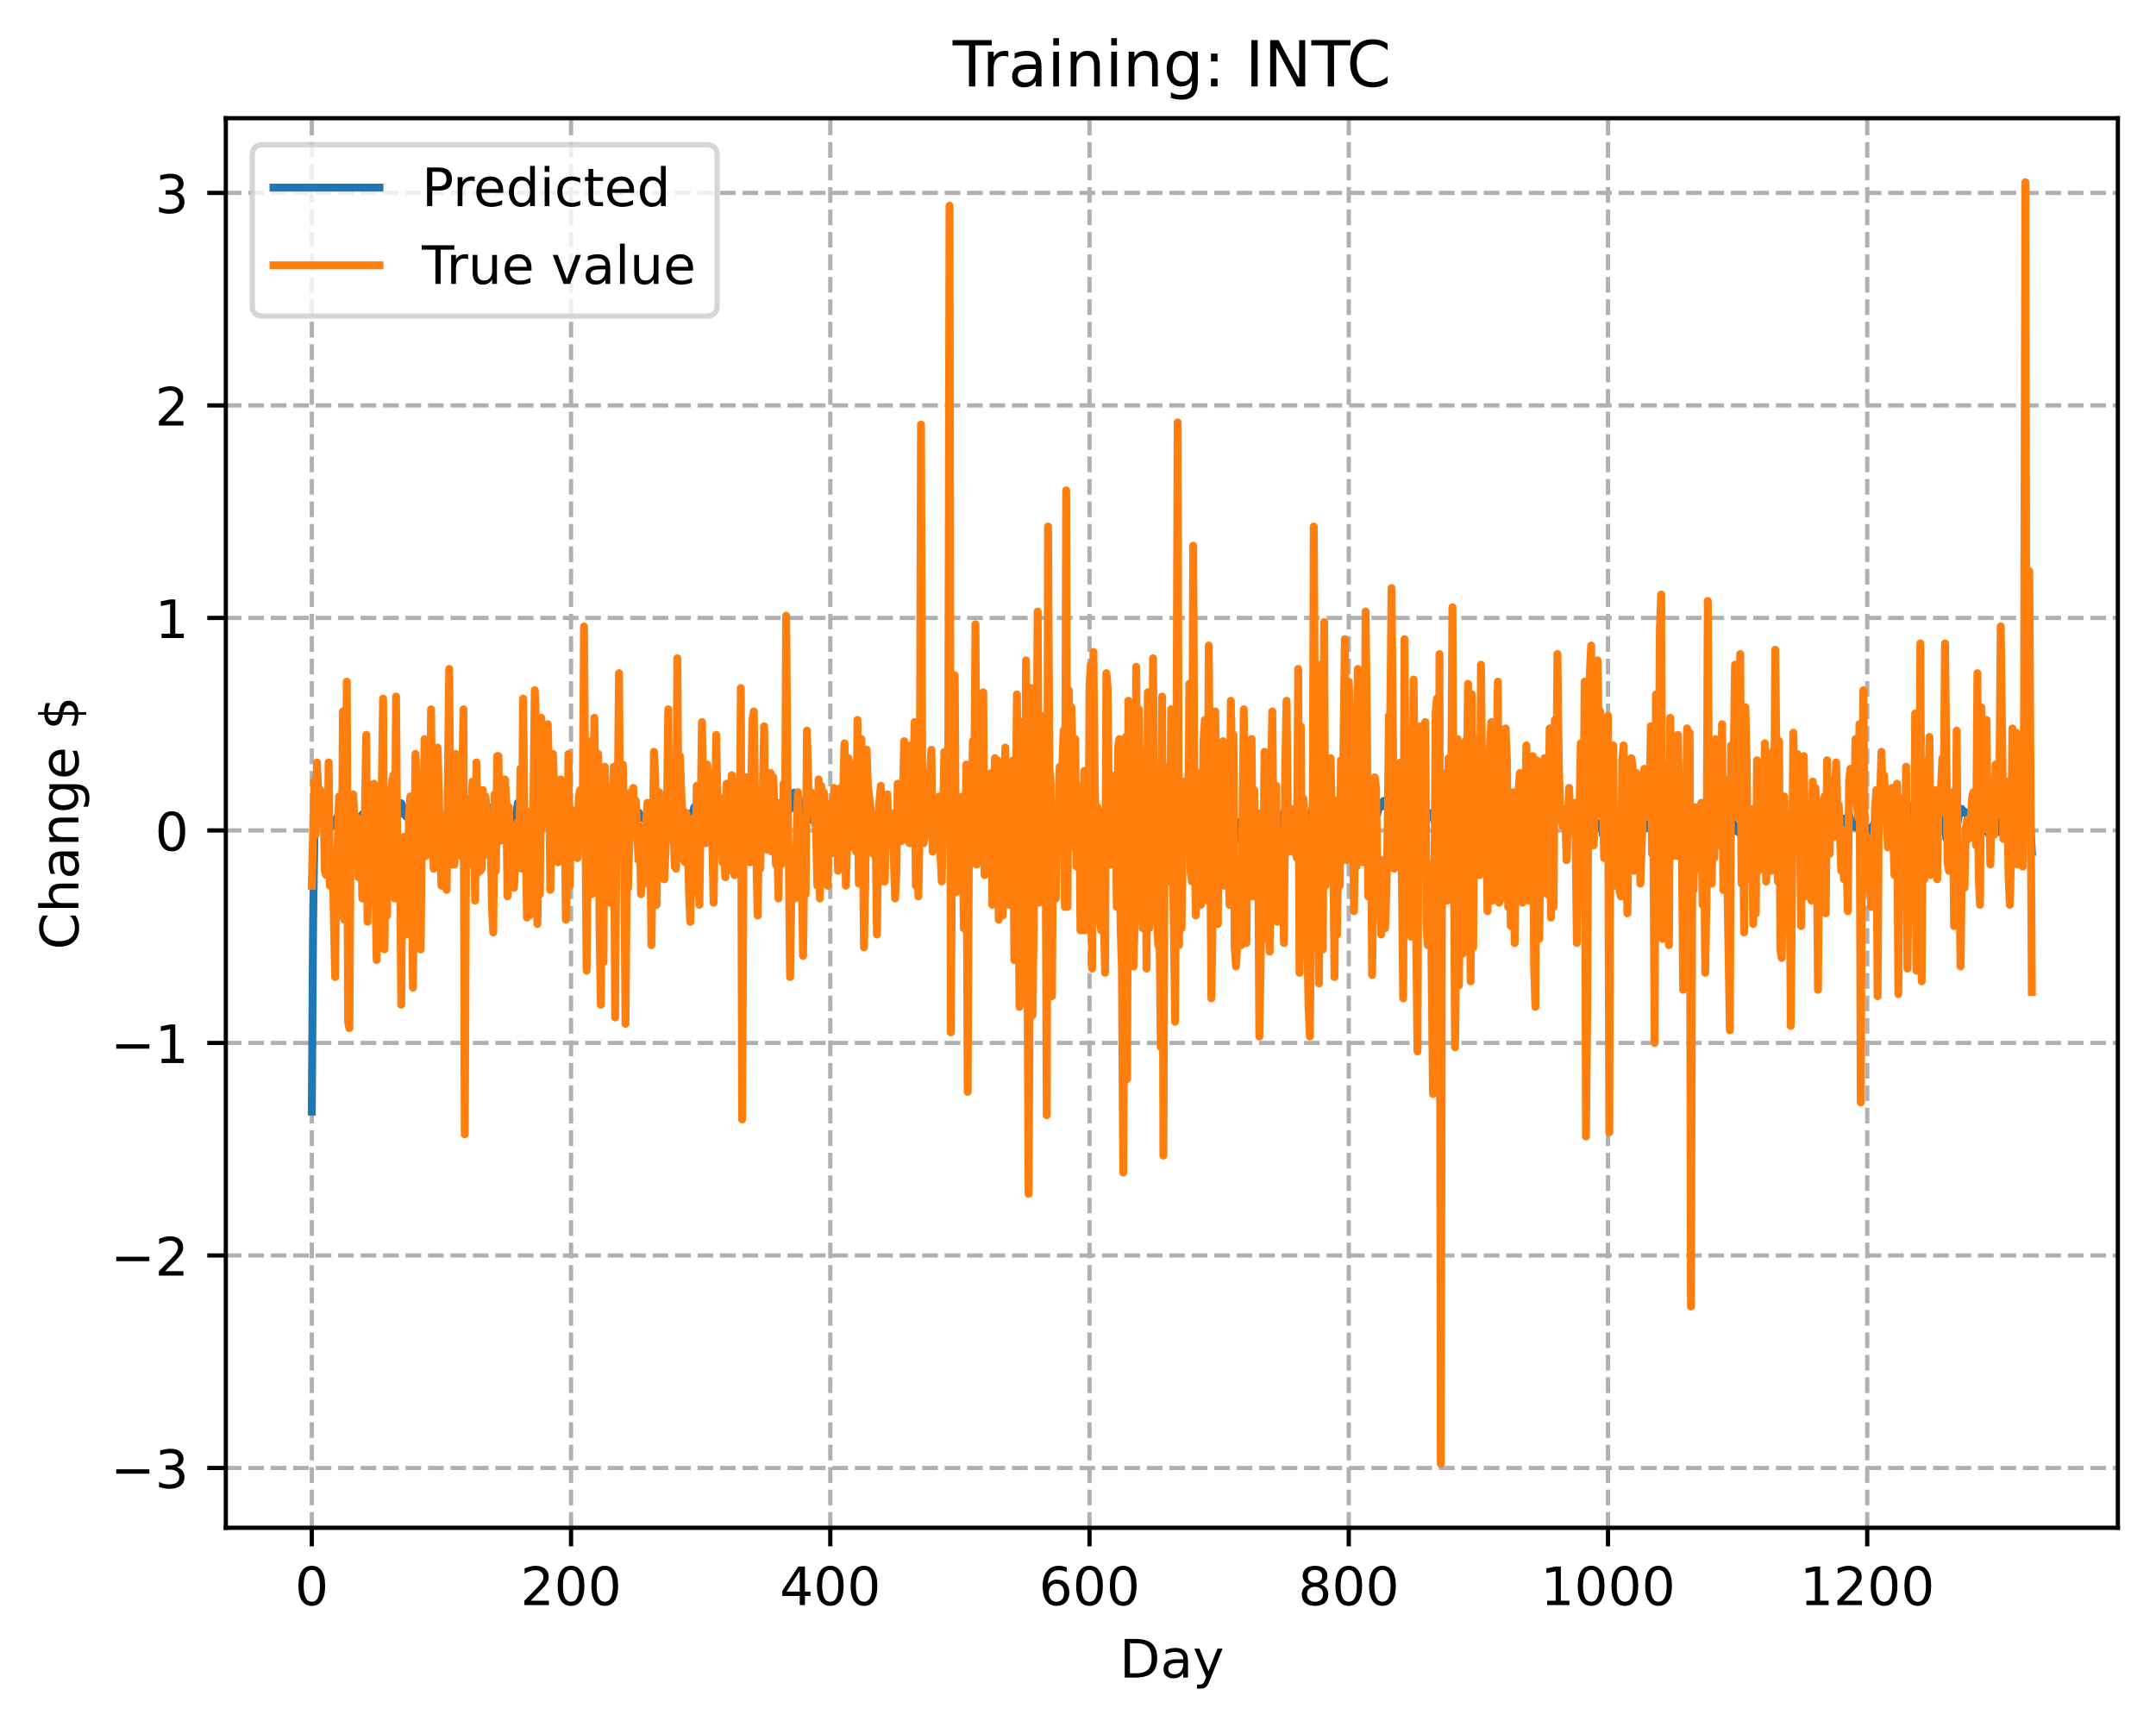 <?xml version="1.0" encoding="utf-8" standalone="no"?>
<!DOCTYPE svg PUBLIC "-//W3C//DTD SVG 1.1//EN"
  "http://www.w3.org/Graphics/SVG/1.1/DTD/svg11.dtd">
<!-- Created with matplotlib (https://matplotlib.org/) -->
<svg height="325.986pt" version="1.1" viewBox="0 0 406.94 325.986" width="406.94pt" xmlns="http://www.w3.org/2000/svg" xmlns:xlink="http://www.w3.org/1999/xlink">
 <defs>
  <style type="text/css">
*{stroke-linecap:butt;stroke-linejoin:round;}
  </style>
 </defs>
 <g id="figure_1">
  <g id="patch_1">
   <path d="M 0 325.986 
L 406.94 325.986 
L 406.94 0 
L 0 0 
z
" style="fill:#ffffff;"/>
  </g>
  <g id="axes_1">
   <g id="patch_2">
    <path d="M 42.62 288.43 
L 399.74 288.43 
L 399.74 22.318 
L 42.62 22.318 
z
" style="fill:#ffffff;"/>
   </g>
   <g id="matplotlib.axis_1">
    <g id="xtick_1">
     <g id="line2d_1">
      <path clip-path="url(#pf04be8e511)" d="M 58.853 288.43 
L 58.853 22.318 
" style="fill:none;stroke:#b0b0b0;stroke-dasharray:2.96,1.28;stroke-dashoffset:0;stroke-width:0.8;"/>
     </g>
     <g id="line2d_2">
      <defs>
       <path d="M 0 0 
L 0 3.5 
" id="m53be30320b" style="stroke:#000000;stroke-width:0.8;"/>
      </defs>
      <g>
       <use style="stroke:#000000;stroke-width:0.8;" x="58.853" xlink:href="#m53be30320b" y="288.43"/>
      </g>
     </g>
     <g id="text_1">
      <!-- 0 -->
      <defs>
       <path d="M 31.781 66.406 
Q 24.172 66.406 20.328 58.906 
Q 16.5 51.422 16.5 36.375 
Q 16.5 21.391 20.328 13.891 
Q 24.172 6.391 31.781 6.391 
Q 39.453 6.391 43.281 13.891 
Q 47.125 21.391 47.125 36.375 
Q 47.125 51.422 43.281 58.906 
Q 39.453 66.406 31.781 66.406 
z
M 31.781 74.219 
Q 44.047 74.219 50.516 64.516 
Q 56.984 54.828 56.984 36.375 
Q 56.984 17.969 50.516 8.266 
Q 44.047 -1.422 31.781 -1.422 
Q 19.531 -1.422 13.062 8.266 
Q 6.594 17.969 6.594 36.375 
Q 6.594 54.828 13.062 64.516 
Q 19.531 74.219 31.781 74.219 
z
" id="DejaVuSans-48"/>
      </defs>
      <g transform="translate(55.672 303.029)scale(0.1 -0.1)">
       <use xlink:href="#DejaVuSans-48"/>
      </g>
     </g>
    </g>
    <g id="xtick_2">
     <g id="line2d_3">
      <path clip-path="url(#pf04be8e511)" d="M 107.784 288.43 
L 107.784 22.318 
" style="fill:none;stroke:#b0b0b0;stroke-dasharray:2.96,1.28;stroke-dashoffset:0;stroke-width:0.8;"/>
     </g>
     <g id="line2d_4">
      <g>
       <use style="stroke:#000000;stroke-width:0.8;" x="107.784" xlink:href="#m53be30320b" y="288.43"/>
      </g>
     </g>
     <g id="text_2">
      <!-- 200 -->
      <defs>
       <path d="M 19.188 8.297 
L 53.609 8.297 
L 53.609 0 
L 7.328 0 
L 7.328 8.297 
Q 12.938 14.109 22.625 23.891 
Q 32.328 33.688 34.812 36.531 
Q 39.547 41.844 41.422 45.531 
Q 43.312 49.219 43.312 52.781 
Q 43.312 58.594 39.234 62.25 
Q 35.156 65.922 28.609 65.922 
Q 23.969 65.922 18.812 64.312 
Q 13.672 62.703 7.812 59.422 
L 7.812 69.391 
Q 13.766 71.781 18.938 73 
Q 24.125 74.219 28.422 74.219 
Q 39.75 74.219 46.484 68.547 
Q 53.219 62.891 53.219 53.422 
Q 53.219 48.922 51.531 44.891 
Q 49.859 40.875 45.406 35.406 
Q 44.188 33.984 37.641 27.219 
Q 31.109 20.453 19.188 8.297 
z
" id="DejaVuSans-50"/>
      </defs>
      <g transform="translate(98.24 303.029)scale(0.1 -0.1)">
       <use xlink:href="#DejaVuSans-50"/>
       <use x="63.623" xlink:href="#DejaVuSans-48"/>
       <use x="127.246" xlink:href="#DejaVuSans-48"/>
      </g>
     </g>
    </g>
    <g id="xtick_3">
     <g id="line2d_5">
      <path clip-path="url(#pf04be8e511)" d="M 156.714 288.43 
L 156.714 22.318 
" style="fill:none;stroke:#b0b0b0;stroke-dasharray:2.96,1.28;stroke-dashoffset:0;stroke-width:0.8;"/>
     </g>
     <g id="line2d_6">
      <g>
       <use style="stroke:#000000;stroke-width:0.8;" x="156.714" xlink:href="#m53be30320b" y="288.43"/>
      </g>
     </g>
     <g id="text_3">
      <!-- 400 -->
      <defs>
       <path d="M 37.797 64.312 
L 12.891 25.391 
L 37.797 25.391 
z
M 35.203 72.906 
L 47.609 72.906 
L 47.609 25.391 
L 58.016 25.391 
L 58.016 17.188 
L 47.609 17.188 
L 47.609 0 
L 37.797 0 
L 37.797 17.188 
L 4.891 17.188 
L 4.891 26.703 
z
" id="DejaVuSans-52"/>
      </defs>
      <g transform="translate(147.17 303.029)scale(0.1 -0.1)">
       <use xlink:href="#DejaVuSans-52"/>
       <use x="63.623" xlink:href="#DejaVuSans-48"/>
       <use x="127.246" xlink:href="#DejaVuSans-48"/>
      </g>
     </g>
    </g>
    <g id="xtick_4">
     <g id="line2d_7">
      <path clip-path="url(#pf04be8e511)" d="M 205.645 288.43 
L 205.645 22.318 
" style="fill:none;stroke:#b0b0b0;stroke-dasharray:2.96,1.28;stroke-dashoffset:0;stroke-width:0.8;"/>
     </g>
     <g id="line2d_8">
      <g>
       <use style="stroke:#000000;stroke-width:0.8;" x="205.645" xlink:href="#m53be30320b" y="288.43"/>
      </g>
     </g>
     <g id="text_4">
      <!-- 600 -->
      <defs>
       <path d="M 33.016 40.375 
Q 26.375 40.375 22.484 35.828 
Q 18.609 31.297 18.609 23.391 
Q 18.609 15.531 22.484 10.953 
Q 26.375 6.391 33.016 6.391 
Q 39.656 6.391 43.531 10.953 
Q 47.406 15.531 47.406 23.391 
Q 47.406 31.297 43.531 35.828 
Q 39.656 40.375 33.016 40.375 
z
M 52.594 71.297 
L 52.594 62.312 
Q 48.875 64.062 45.094 64.984 
Q 41.312 65.922 37.594 65.922 
Q 27.828 65.922 22.672 59.328 
Q 17.531 52.734 16.797 39.406 
Q 19.672 43.656 24.016 45.922 
Q 28.375 48.188 33.594 48.188 
Q 44.578 48.188 50.953 41.516 
Q 57.328 34.859 57.328 23.391 
Q 57.328 12.156 50.688 5.359 
Q 44.047 -1.422 33.016 -1.422 
Q 20.359 -1.422 13.672 8.266 
Q 6.984 17.969 6.984 36.375 
Q 6.984 53.656 15.188 63.938 
Q 23.391 74.219 37.203 74.219 
Q 40.922 74.219 44.703 73.484 
Q 48.484 72.75 52.594 71.297 
z
" id="DejaVuSans-54"/>
      </defs>
      <g transform="translate(196.101 303.029)scale(0.1 -0.1)">
       <use xlink:href="#DejaVuSans-54"/>
       <use x="63.623" xlink:href="#DejaVuSans-48"/>
       <use x="127.246" xlink:href="#DejaVuSans-48"/>
      </g>
     </g>
    </g>
    <g id="xtick_5">
     <g id="line2d_9">
      <path clip-path="url(#pf04be8e511)" d="M 254.575 288.43 
L 254.575 22.318 
" style="fill:none;stroke:#b0b0b0;stroke-dasharray:2.96,1.28;stroke-dashoffset:0;stroke-width:0.8;"/>
     </g>
     <g id="line2d_10">
      <g>
       <use style="stroke:#000000;stroke-width:0.8;" x="254.575" xlink:href="#m53be30320b" y="288.43"/>
      </g>
     </g>
     <g id="text_5">
      <!-- 800 -->
      <defs>
       <path d="M 31.781 34.625 
Q 24.75 34.625 20.719 30.859 
Q 16.703 27.094 16.703 20.516 
Q 16.703 13.922 20.719 10.156 
Q 24.75 6.391 31.781 6.391 
Q 38.812 6.391 42.859 10.172 
Q 46.922 13.969 46.922 20.516 
Q 46.922 27.094 42.891 30.859 
Q 38.875 34.625 31.781 34.625 
z
M 21.922 38.812 
Q 15.578 40.375 12.031 44.719 
Q 8.5 49.078 8.5 55.328 
Q 8.5 64.062 14.719 69.141 
Q 20.953 74.219 31.781 74.219 
Q 42.672 74.219 48.875 69.141 
Q 55.078 64.062 55.078 55.328 
Q 55.078 49.078 51.531 44.719 
Q 48 40.375 41.703 38.812 
Q 48.828 37.156 52.797 32.312 
Q 56.781 27.484 56.781 20.516 
Q 56.781 9.906 50.312 4.234 
Q 43.844 -1.422 31.781 -1.422 
Q 19.734 -1.422 13.25 4.234 
Q 6.781 9.906 6.781 20.516 
Q 6.781 27.484 10.781 32.312 
Q 14.797 37.156 21.922 38.812 
z
M 18.312 54.391 
Q 18.312 48.734 21.844 45.562 
Q 25.391 42.391 31.781 42.391 
Q 38.141 42.391 41.719 45.562 
Q 45.312 48.734 45.312 54.391 
Q 45.312 60.062 41.719 63.234 
Q 38.141 66.406 31.781 66.406 
Q 25.391 66.406 21.844 63.234 
Q 18.312 60.062 18.312 54.391 
z
" id="DejaVuSans-56"/>
      </defs>
      <g transform="translate(245.032 303.029)scale(0.1 -0.1)">
       <use xlink:href="#DejaVuSans-56"/>
       <use x="63.623" xlink:href="#DejaVuSans-48"/>
       <use x="127.246" xlink:href="#DejaVuSans-48"/>
      </g>
     </g>
    </g>
    <g id="xtick_6">
     <g id="line2d_11">
      <path clip-path="url(#pf04be8e511)" d="M 303.506 288.43 
L 303.506 22.318 
" style="fill:none;stroke:#b0b0b0;stroke-dasharray:2.96,1.28;stroke-dashoffset:0;stroke-width:0.8;"/>
     </g>
     <g id="line2d_12">
      <g>
       <use style="stroke:#000000;stroke-width:0.8;" x="303.506" xlink:href="#m53be30320b" y="288.43"/>
      </g>
     </g>
     <g id="text_6">
      <!-- 1000 -->
      <defs>
       <path d="M 12.406 8.297 
L 28.516 8.297 
L 28.516 63.922 
L 10.984 60.406 
L 10.984 69.391 
L 28.422 72.906 
L 38.281 72.906 
L 38.281 8.297 
L 54.391 8.297 
L 54.391 0 
L 12.406 0 
z
" id="DejaVuSans-49"/>
      </defs>
      <g transform="translate(290.781 303.029)scale(0.1 -0.1)">
       <use xlink:href="#DejaVuSans-49"/>
       <use x="63.623" xlink:href="#DejaVuSans-48"/>
       <use x="127.246" xlink:href="#DejaVuSans-48"/>
       <use x="190.869" xlink:href="#DejaVuSans-48"/>
      </g>
     </g>
    </g>
    <g id="xtick_7">
     <g id="line2d_13">
      <path clip-path="url(#pf04be8e511)" d="M 352.437 288.43 
L 352.437 22.318 
" style="fill:none;stroke:#b0b0b0;stroke-dasharray:2.96,1.28;stroke-dashoffset:0;stroke-width:0.8;"/>
     </g>
     <g id="line2d_14">
      <g>
       <use style="stroke:#000000;stroke-width:0.8;" x="352.437" xlink:href="#m53be30320b" y="288.43"/>
      </g>
     </g>
     <g id="text_7">
      <!-- 1200 -->
      <g transform="translate(339.712 303.029)scale(0.1 -0.1)">
       <use xlink:href="#DejaVuSans-49"/>
       <use x="63.623" xlink:href="#DejaVuSans-50"/>
       <use x="127.246" xlink:href="#DejaVuSans-48"/>
       <use x="190.869" xlink:href="#DejaVuSans-48"/>
      </g>
     </g>
    </g>
    <g id="text_8">
     <!-- Day -->
     <defs>
      <path d="M 19.672 64.797 
L 19.672 8.109 
L 31.594 8.109 
Q 46.688 8.109 53.688 14.938 
Q 60.688 21.781 60.688 36.531 
Q 60.688 51.172 53.688 57.984 
Q 46.688 64.797 31.594 64.797 
z
M 9.812 72.906 
L 30.078 72.906 
Q 51.266 72.906 61.172 64.094 
Q 71.094 55.281 71.094 36.531 
Q 71.094 17.672 61.125 8.828 
Q 51.172 0 30.078 0 
L 9.812 0 
z
" id="DejaVuSans-68"/>
      <path d="M 34.281 27.484 
Q 23.391 27.484 19.188 25 
Q 14.984 22.516 14.984 16.5 
Q 14.984 11.719 18.141 8.906 
Q 21.297 6.109 26.703 6.109 
Q 34.188 6.109 38.703 11.406 
Q 43.219 16.703 43.219 25.484 
L 43.219 27.484 
z
M 52.203 31.203 
L 52.203 0 
L 43.219 0 
L 43.219 8.297 
Q 40.141 3.328 35.547 0.953 
Q 30.953 -1.422 24.312 -1.422 
Q 15.922 -1.422 10.953 3.297 
Q 6 8.016 6 15.922 
Q 6 25.141 12.172 29.828 
Q 18.359 34.516 30.609 34.516 
L 43.219 34.516 
L 43.219 35.406 
Q 43.219 41.609 39.141 45 
Q 35.062 48.391 27.688 48.391 
Q 23 48.391 18.547 47.266 
Q 14.109 46.141 10.016 43.891 
L 10.016 52.203 
Q 14.938 54.109 19.578 55.047 
Q 24.219 56 28.609 56 
Q 40.484 56 46.344 49.844 
Q 52.203 43.703 52.203 31.203 
z
" id="DejaVuSans-97"/>
      <path d="M 32.172 -5.078 
Q 28.375 -14.844 24.75 -17.812 
Q 21.141 -20.797 15.094 -20.797 
L 7.906 -20.797 
L 7.906 -13.281 
L 13.188 -13.281 
Q 16.891 -13.281 18.938 -11.516 
Q 21 -9.766 23.484 -3.219 
L 25.094 0.875 
L 2.984 54.688 
L 12.5 54.688 
L 29.594 11.922 
L 46.688 54.688 
L 56.203 54.688 
z
" id="DejaVuSans-121"/>
     </defs>
     <g transform="translate(211.307 316.707)scale(0.1 -0.1)">
      <use xlink:href="#DejaVuSans-68"/>
      <use x="77.002" xlink:href="#DejaVuSans-97"/>
      <use x="138.281" xlink:href="#DejaVuSans-121"/>
     </g>
    </g>
   </g>
   <g id="matplotlib.axis_2">
    <g id="ytick_1">
     <g id="line2d_15">
      <path clip-path="url(#pf04be8e511)" d="M 42.62 277.137 
L 399.74 277.137 
" style="fill:none;stroke:#b0b0b0;stroke-dasharray:2.96,1.28;stroke-dashoffset:0;stroke-width:0.8;"/>
     </g>
     <g id="line2d_16">
      <defs>
       <path d="M 0 0 
L -3.5 0 
" id="md37037c11b" style="stroke:#000000;stroke-width:0.8;"/>
      </defs>
      <g>
       <use style="stroke:#000000;stroke-width:0.8;" x="42.62" xlink:href="#md37037c11b" y="277.137"/>
      </g>
     </g>
     <g id="text_9">
      <!-- −3 -->
      <defs>
       <path d="M 10.594 35.5 
L 73.188 35.5 
L 73.188 27.203 
L 10.594 27.203 
z
" id="DejaVuSans-8722"/>
       <path d="M 40.578 39.312 
Q 47.656 37.797 51.625 33 
Q 55.609 28.219 55.609 21.188 
Q 55.609 10.406 48.188 4.484 
Q 40.766 -1.422 27.094 -1.422 
Q 22.516 -1.422 17.656 -0.516 
Q 12.797 0.391 7.625 2.203 
L 7.625 11.719 
Q 11.719 9.328 16.594 8.109 
Q 21.484 6.891 26.812 6.891 
Q 36.078 6.891 40.938 10.547 
Q 45.797 14.203 45.797 21.188 
Q 45.797 27.641 41.281 31.266 
Q 36.766 34.906 28.719 34.906 
L 20.219 34.906 
L 20.219 43.016 
L 29.109 43.016 
Q 36.375 43.016 40.234 45.922 
Q 44.094 48.828 44.094 54.297 
Q 44.094 59.906 40.109 62.906 
Q 36.141 65.922 28.719 65.922 
Q 24.656 65.922 20.016 65.031 
Q 15.375 64.156 9.812 62.312 
L 9.812 71.094 
Q 15.438 72.656 20.344 73.438 
Q 25.25 74.219 29.594 74.219 
Q 40.828 74.219 47.359 69.109 
Q 53.906 64.016 53.906 55.328 
Q 53.906 49.266 50.438 45.094 
Q 46.969 40.922 40.578 39.312 
z
" id="DejaVuSans-51"/>
      </defs>
      <g transform="translate(20.878 280.936)scale(0.1 -0.1)">
       <use xlink:href="#DejaVuSans-8722"/>
       <use x="83.789" xlink:href="#DejaVuSans-51"/>
      </g>
     </g>
    </g>
    <g id="ytick_2">
     <g id="line2d_17">
      <path clip-path="url(#pf04be8e511)" d="M 42.62 237.017 
L 399.74 237.017 
" style="fill:none;stroke:#b0b0b0;stroke-dasharray:2.96,1.28;stroke-dashoffset:0;stroke-width:0.8;"/>
     </g>
     <g id="line2d_18">
      <g>
       <use style="stroke:#000000;stroke-width:0.8;" x="42.62" xlink:href="#md37037c11b" y="237.017"/>
      </g>
     </g>
     <g id="text_10">
      <!-- −2 -->
      <g transform="translate(20.878 240.816)scale(0.1 -0.1)">
       <use xlink:href="#DejaVuSans-8722"/>
       <use x="83.789" xlink:href="#DejaVuSans-50"/>
      </g>
     </g>
    </g>
    <g id="ytick_3">
     <g id="line2d_19">
      <path clip-path="url(#pf04be8e511)" d="M 42.62 196.898 
L 399.74 196.898 
" style="fill:none;stroke:#b0b0b0;stroke-dasharray:2.96,1.28;stroke-dashoffset:0;stroke-width:0.8;"/>
     </g>
     <g id="line2d_20">
      <g>
       <use style="stroke:#000000;stroke-width:0.8;" x="42.62" xlink:href="#md37037c11b" y="196.898"/>
      </g>
     </g>
     <g id="text_11">
      <!-- −1 -->
      <g transform="translate(20.878 200.697)scale(0.1 -0.1)">
       <use xlink:href="#DejaVuSans-8722"/>
       <use x="83.789" xlink:href="#DejaVuSans-49"/>
      </g>
     </g>
    </g>
    <g id="ytick_4">
     <g id="line2d_21">
      <path clip-path="url(#pf04be8e511)" d="M 42.62 156.778 
L 399.74 156.778 
" style="fill:none;stroke:#b0b0b0;stroke-dasharray:2.96,1.28;stroke-dashoffset:0;stroke-width:0.8;"/>
     </g>
     <g id="line2d_22">
      <g>
       <use style="stroke:#000000;stroke-width:0.8;" x="42.62" xlink:href="#md37037c11b" y="156.778"/>
      </g>
     </g>
     <g id="text_12">
      <!-- 0 -->
      <g transform="translate(29.258 160.578)scale(0.1 -0.1)">
       <use xlink:href="#DejaVuSans-48"/>
      </g>
     </g>
    </g>
    <g id="ytick_5">
     <g id="line2d_23">
      <path clip-path="url(#pf04be8e511)" d="M 42.62 116.659 
L 399.74 116.659 
" style="fill:none;stroke:#b0b0b0;stroke-dasharray:2.96,1.28;stroke-dashoffset:0;stroke-width:0.8;"/>
     </g>
     <g id="line2d_24">
      <g>
       <use style="stroke:#000000;stroke-width:0.8;" x="42.62" xlink:href="#md37037c11b" y="116.659"/>
      </g>
     </g>
     <g id="text_13">
      <!-- 1 -->
      <g transform="translate(29.258 120.458)scale(0.1 -0.1)">
       <use xlink:href="#DejaVuSans-49"/>
      </g>
     </g>
    </g>
    <g id="ytick_6">
     <g id="line2d_25">
      <path clip-path="url(#pf04be8e511)" d="M 42.62 76.539 
L 399.74 76.539 
" style="fill:none;stroke:#b0b0b0;stroke-dasharray:2.96,1.28;stroke-dashoffset:0;stroke-width:0.8;"/>
     </g>
     <g id="line2d_26">
      <g>
       <use style="stroke:#000000;stroke-width:0.8;" x="42.62" xlink:href="#md37037c11b" y="76.539"/>
      </g>
     </g>
     <g id="text_14">
      <!-- 2 -->
      <g transform="translate(29.258 80.339)scale(0.1 -0.1)">
       <use xlink:href="#DejaVuSans-50"/>
      </g>
     </g>
    </g>
    <g id="ytick_7">
     <g id="line2d_27">
      <path clip-path="url(#pf04be8e511)" d="M 42.62 36.42 
L 399.74 36.42 
" style="fill:none;stroke:#b0b0b0;stroke-dasharray:2.96,1.28;stroke-dashoffset:0;stroke-width:0.8;"/>
     </g>
     <g id="line2d_28">
      <g>
       <use style="stroke:#000000;stroke-width:0.8;" x="42.62" xlink:href="#md37037c11b" y="36.42"/>
      </g>
     </g>
     <g id="text_15">
      <!-- 3 -->
      <g transform="translate(29.258 40.219)scale(0.1 -0.1)">
       <use xlink:href="#DejaVuSans-51"/>
      </g>
     </g>
    </g>
    <g id="text_16">
     <!-- Change $ -->
     <defs>
      <path d="M 64.406 67.281 
L 64.406 56.891 
Q 59.422 61.531 53.781 63.812 
Q 48.141 66.109 41.797 66.109 
Q 29.297 66.109 22.656 58.469 
Q 16.016 50.828 16.016 36.375 
Q 16.016 21.969 22.656 14.328 
Q 29.297 6.688 41.797 6.688 
Q 48.141 6.688 53.781 8.984 
Q 59.422 11.281 64.406 15.922 
L 64.406 5.609 
Q 59.234 2.094 53.438 0.328 
Q 47.656 -1.422 41.219 -1.422 
Q 24.656 -1.422 15.125 8.703 
Q 5.609 18.844 5.609 36.375 
Q 5.609 53.953 15.125 64.078 
Q 24.656 74.219 41.219 74.219 
Q 47.75 74.219 53.531 72.484 
Q 59.328 70.75 64.406 67.281 
z
" id="DejaVuSans-67"/>
      <path d="M 54.891 33.016 
L 54.891 0 
L 45.906 0 
L 45.906 32.719 
Q 45.906 40.484 42.875 44.328 
Q 39.844 48.188 33.797 48.188 
Q 26.516 48.188 22.312 43.547 
Q 18.109 38.922 18.109 30.906 
L 18.109 0 
L 9.078 0 
L 9.078 75.984 
L 18.109 75.984 
L 18.109 46.188 
Q 21.344 51.125 25.703 53.562 
Q 30.078 56 35.797 56 
Q 45.219 56 50.047 50.172 
Q 54.891 44.344 54.891 33.016 
z
" id="DejaVuSans-104"/>
      <path d="M 54.891 33.016 
L 54.891 0 
L 45.906 0 
L 45.906 32.719 
Q 45.906 40.484 42.875 44.328 
Q 39.844 48.188 33.797 48.188 
Q 26.516 48.188 22.312 43.547 
Q 18.109 38.922 18.109 30.906 
L 18.109 0 
L 9.078 0 
L 9.078 54.688 
L 18.109 54.688 
L 18.109 46.188 
Q 21.344 51.125 25.703 53.562 
Q 30.078 56 35.797 56 
Q 45.219 56 50.047 50.172 
Q 54.891 44.344 54.891 33.016 
z
" id="DejaVuSans-110"/>
      <path d="M 45.406 27.984 
Q 45.406 37.75 41.375 43.109 
Q 37.359 48.484 30.078 48.484 
Q 22.859 48.484 18.828 43.109 
Q 14.797 37.75 14.797 27.984 
Q 14.797 18.266 18.828 12.891 
Q 22.859 7.516 30.078 7.516 
Q 37.359 7.516 41.375 12.891 
Q 45.406 18.266 45.406 27.984 
z
M 54.391 6.781 
Q 54.391 -7.172 48.188 -13.984 
Q 42 -20.797 29.203 -20.797 
Q 24.469 -20.797 20.266 -20.094 
Q 16.062 -19.391 12.109 -17.922 
L 12.109 -9.188 
Q 16.062 -11.328 19.922 -12.344 
Q 23.781 -13.375 27.781 -13.375 
Q 36.625 -13.375 41.016 -8.766 
Q 45.406 -4.156 45.406 5.172 
L 45.406 9.625 
Q 42.625 4.781 38.281 2.391 
Q 33.938 0 27.875 0 
Q 17.828 0 11.672 7.656 
Q 5.516 15.328 5.516 27.984 
Q 5.516 40.672 11.672 48.328 
Q 17.828 56 27.875 56 
Q 33.938 56 38.281 53.609 
Q 42.625 51.219 45.406 46.391 
L 45.406 54.688 
L 54.391 54.688 
z
" id="DejaVuSans-103"/>
      <path d="M 56.203 29.594 
L 56.203 25.203 
L 14.891 25.203 
Q 15.484 15.922 20.484 11.062 
Q 25.484 6.203 34.422 6.203 
Q 39.594 6.203 44.453 7.469 
Q 49.312 8.734 54.109 11.281 
L 54.109 2.781 
Q 49.266 0.734 44.188 -0.344 
Q 39.109 -1.422 33.891 -1.422 
Q 20.797 -1.422 13.156 6.188 
Q 5.516 13.812 5.516 26.812 
Q 5.516 40.234 12.766 48.109 
Q 20.016 56 32.328 56 
Q 43.359 56 49.781 48.891 
Q 56.203 41.797 56.203 29.594 
z
M 47.219 32.234 
Q 47.125 39.594 43.094 43.984 
Q 39.062 48.391 32.422 48.391 
Q 24.906 48.391 20.391 44.141 
Q 15.875 39.891 15.188 32.172 
z
" id="DejaVuSans-101"/>
      <path id="DejaVuSans-32"/>
      <path d="M 33.797 -14.703 
L 28.906 -14.703 
L 28.859 0 
Q 23.734 0.094 18.609 1.188 
Q 13.484 2.297 8.297 4.5 
L 8.297 13.281 
Q 13.281 10.156 18.375 8.562 
Q 23.484 6.984 28.906 6.938 
L 28.906 29.203 
Q 18.109 30.953 13.203 35.156 
Q 8.297 39.359 8.297 46.688 
Q 8.297 54.641 13.625 59.219 
Q 18.953 63.812 28.906 64.5 
L 28.906 75.984 
L 33.797 75.984 
L 33.797 64.656 
Q 38.328 64.453 42.578 63.688 
Q 46.828 62.938 50.875 61.625 
L 50.875 53.078 
Q 46.828 55.125 42.547 56.25 
Q 38.281 57.375 33.797 57.562 
L 33.797 36.719 
Q 44.875 35.016 50.094 30.609 
Q 55.328 26.219 55.328 18.609 
Q 55.328 10.359 49.781 5.594 
Q 44.234 0.828 33.797 0.094 
z
M 28.906 37.594 
L 28.906 57.625 
Q 23.25 56.984 20.266 54.391 
Q 17.281 51.812 17.281 47.516 
Q 17.281 43.312 20.031 40.969 
Q 22.797 38.625 28.906 37.594 
z
M 33.797 28.219 
L 33.797 7.078 
Q 39.984 7.906 43.141 10.594 
Q 46.297 13.281 46.297 17.672 
Q 46.297 21.969 43.281 24.5 
Q 40.281 27.047 33.797 28.219 
z
" id="DejaVuSans-36"/>
     </defs>
     <g transform="translate(14.798 179.288)rotate(-90)scale(0.1 -0.1)">
      <use xlink:href="#DejaVuSans-67"/>
      <use x="69.824" xlink:href="#DejaVuSans-104"/>
      <use x="133.203" xlink:href="#DejaVuSans-97"/>
      <use x="194.482" xlink:href="#DejaVuSans-110"/>
      <use x="257.861" xlink:href="#DejaVuSans-103"/>
      <use x="321.338" xlink:href="#DejaVuSans-101"/>
      <use x="382.861" xlink:href="#DejaVuSans-32"/>
      <use x="414.648" xlink:href="#DejaVuSans-36"/>
     </g>
    </g>
   </g>
   <g id="line2d_29">
    <path clip-path="url(#pf04be8e511)" d="M 58.853 209.853 
L 59.098 174.215 
L 59.342 156.819 
L 59.832 145.625 
L 60.076 149.597 
L 60.321 149.077 
L 60.81 154.22 
L 61.3 156.563 
L 61.544 156.26 
L 61.789 156.482 
L 62.034 155.054 
L 62.278 155.059 
L 62.523 156.109 
L 63.012 154.941 
L 63.257 155.314 
L 63.501 154.543 
L 63.746 154.339 
L 63.991 152.878 
L 64.235 154.992 
L 64.48 153.193 
L 64.725 153.891 
L 64.969 153.237 
L 65.214 155.401 
L 65.459 154.217 
L 65.703 155.66 
L 65.948 155.15 
L 66.437 153.278 
L 66.682 153.344 
L 66.927 155.515 
L 67.171 154.079 
L 67.416 154.871 
L 67.661 156.543 
L 67.905 154.257 
L 68.15 156.931 
L 68.395 153.754 
L 68.639 156.559 
L 68.884 153.578 
L 69.128 153.473 
L 69.618 155.671 
L 69.862 155.843 
L 70.107 156.617 
L 70.352 156.544 
L 70.596 155.135 
L 70.841 154.975 
L 71.086 154.07 
L 71.33 153.822 
L 71.575 153.294 
L 71.82 150.87 
L 72.064 151.401 
L 72.309 153.4 
L 72.554 151.921 
L 72.798 154.17 
L 73.288 151.559 
L 73.532 153.388 
L 74.266 156.034 
L 74.511 155.174 
L 74.755 154.835 
L 75 154.248 
L 75.245 153.032 
L 75.489 152.911 
L 75.734 151.648 
L 75.979 152.446 
L 76.223 152.514 
L 76.468 153.904 
L 76.713 154.21 
L 77.202 153.763 
L 77.447 155.646 
L 77.691 152.753 
L 78.181 157.596 
L 78.425 155.493 
L 78.67 154.731 
L 78.915 155.017 
L 79.159 155.084 
L 79.404 156.092 
L 79.649 158.852 
L 79.893 160.018 
L 80.138 157.134 
L 80.627 154.593 
L 81.116 157.51 
L 81.361 156.379 
L 81.606 156.413 
L 81.85 158.465 
L 82.095 156.936 
L 82.34 156.659 
L 82.584 156.975 
L 83.074 156.028 
L 83.318 158.472 
L 83.563 157.648 
L 83.808 154.012 
L 84.052 155.702 
L 84.297 156.517 
L 84.542 156.473 
L 84.786 155.734 
L 85.031 155.38 
L 85.276 155.5 
L 85.52 154.05 
L 86.254 153.038 
L 86.499 152.873 
L 87.233 154.823 
L 87.722 154.146 
L 87.967 157.069 
L 88.211 155.567 
L 88.456 152.618 
L 88.701 151.018 
L 88.945 150.578 
L 89.19 150.67 
L 89.679 156.058 
L 89.924 155.051 
L 90.169 155.249 
L 90.413 154.685 
L 90.658 155.39 
L 90.903 154.317 
L 91.147 154.36 
L 91.392 154.041 
L 91.637 154.802 
L 91.881 156.216 
L 92.126 155.923 
L 92.371 155.091 
L 92.615 155.023 
L 93.104 152.215 
L 93.349 151.965 
L 93.594 152.775 
L 93.838 152.591 
L 94.083 153.742 
L 94.572 154.52 
L 94.817 153.834 
L 95.062 153.989 
L 95.306 155.85 
L 95.551 155.678 
L 95.796 156.274 
L 96.04 156.272 
L 96.285 156.565 
L 96.53 155.187 
L 96.774 156.182 
L 97.019 154.695 
L 97.264 155.022 
L 97.753 151.572 
L 97.998 152.197 
L 98.242 152.228 
L 98.487 153.734 
L 98.731 153.229 
L 98.976 153.313 
L 99.221 153.175 
L 99.465 153.446 
L 99.955 154.62 
L 100.199 154.526 
L 100.444 154.912 
L 100.689 154.268 
L 100.933 154.835 
L 101.178 154.372 
L 101.423 155.009 
L 101.667 154.722 
L 101.912 153.984 
L 102.157 152.678 
L 102.401 152.125 
L 102.646 152.65 
L 103.135 154.877 
L 103.38 155.073 
L 103.625 155.037 
L 103.869 155.526 
L 104.114 155.133 
L 104.359 157.107 
L 104.603 155.593 
L 104.848 157.311 
L 105.092 156.223 
L 105.337 157.714 
L 105.582 157.188 
L 105.826 156.031 
L 106.316 156.222 
L 106.56 156.043 
L 106.805 156.593 
L 107.05 155.283 
L 107.539 154.924 
L 107.784 154.083 
L 108.028 154.601 
L 108.273 155.449 
L 108.518 156.747 
L 109.007 155.075 
L 109.252 153.373 
L 109.496 154.627 
L 109.741 154.409 
L 109.986 154.739 
L 110.23 155.318 
L 110.475 154.679 
L 110.719 157.117 
L 110.964 156.169 
L 111.209 152.618 
L 111.453 152.222 
L 112.187 154.539 
L 112.432 154.783 
L 112.677 153.836 
L 112.921 154.469 
L 113.166 154.539 
L 113.411 155.24 
L 113.655 153.879 
L 113.9 153.605 
L 114.145 154.41 
L 114.389 154.636 
L 115.368 156.703 
L 115.613 154.514 
L 115.857 153.752 
L 116.102 154.081 
L 116.346 155.856 
L 116.591 155.244 
L 116.836 153.796 
L 117.08 153.15 
L 117.325 155.007 
L 117.57 154.968 
L 117.814 154.183 
L 118.059 154.938 
L 118.304 154.247 
L 118.548 153.019 
L 118.793 152.823 
L 119.038 152.98 
L 119.282 154.177 
L 119.527 154.55 
L 119.772 156.002 
L 120.016 155.494 
L 120.261 154.669 
L 120.506 153.348 
L 120.75 153.951 
L 120.995 154.053 
L 121.24 154.005 
L 121.484 154.567 
L 121.729 153.912 
L 121.974 154.252 
L 122.218 154.943 
L 122.463 154.911 
L 122.707 155.531 
L 122.952 155.753 
L 123.197 155.309 
L 123.441 155.236 
L 123.686 154.257 
L 123.931 154.822 
L 124.175 154.94 
L 124.42 155.509 
L 124.665 155.548 
L 124.909 156.146 
L 125.399 154.6 
L 125.643 154.088 
L 125.888 154.111 
L 126.133 154.474 
L 126.377 153.899 
L 126.622 154.326 
L 126.867 154.145 
L 127.111 153.712 
L 127.356 154.728 
L 127.601 154.581 
L 127.845 153.645 
L 128.09 151.68 
L 128.579 152.194 
L 128.824 152.901 
L 129.068 154.598 
L 129.313 154.172 
L 129.558 153.515 
L 129.802 153.668 
L 130.047 154.445 
L 130.536 154.205 
L 131.026 152.448 
L 131.27 152.126 
L 131.515 152.733 
L 131.76 154.216 
L 132.249 155.555 
L 132.494 155.664 
L 132.738 155.131 
L 132.983 155.403 
L 133.228 155.187 
L 133.472 155.3 
L 133.717 155.123 
L 133.962 155.429 
L 134.451 154.793 
L 134.695 153.764 
L 135.185 153.333 
L 135.429 153.545 
L 135.674 155.009 
L 135.919 155.4 
L 136.653 152.992 
L 136.897 152.644 
L 137.142 152.047 
L 137.631 152.596 
L 137.876 153.726 
L 138.365 154.866 
L 138.61 155.588 
L 139.099 154.379 
L 139.589 155.906 
L 139.833 155.514 
L 140.078 154.258 
L 140.322 155.721 
L 140.567 155.078 
L 140.812 154.051 
L 141.056 155.226 
L 141.546 154.866 
L 141.79 153.796 
L 142.28 153.642 
L 142.524 153.91 
L 142.769 154.39 
L 143.014 153.456 
L 143.258 153.366 
L 143.992 154.957 
L 144.237 154.837 
L 144.482 155.562 
L 144.726 154.879 
L 144.971 152.966 
L 145.216 152.615 
L 145.46 152.883 
L 145.705 154.062 
L 146.439 155.198 
L 146.683 154.893 
L 146.928 154.188 
L 147.173 153.04 
L 147.417 153.98 
L 147.662 153.982 
L 147.907 153.723 
L 148.151 153.191 
L 148.396 153.499 
L 148.641 152.484 
L 148.885 152.822 
L 149.13 152.729 
L 149.619 151.024 
L 149.864 149.65 
L 150.353 150.736 
L 150.598 150.216 
L 151.332 153.64 
L 151.577 153.434 
L 152.31 150.98 
L 152.555 151.924 
L 152.8 154.395 
L 153.044 154.727 
L 153.289 154.75 
L 153.534 154.585 
L 154.023 155.808 
L 154.268 155.48 
L 154.512 155.359 
L 154.757 156.072 
L 155.002 155.529 
L 155.246 155.983 
L 155.491 155.272 
L 155.736 155.66 
L 155.98 154.481 
L 156.225 155.057 
L 156.47 154.781 
L 156.714 155.651 
L 156.959 154.552 
L 157.204 154.802 
L 157.693 156.428 
L 158.671 154.114 
L 159.161 155.138 
L 159.65 154.587 
L 159.895 155.172 
L 160.629 153.35 
L 160.873 153.712 
L 161.118 153.432 
L 161.852 155.317 
L 162.097 154.017 
L 162.341 153.654 
L 162.586 153.638 
L 162.831 154.153 
L 163.075 155.434 
L 163.32 155.436 
L 163.565 154.277 
L 163.809 154.003 
L 164.054 154.726 
L 164.543 156.738 
L 165.277 154.416 
L 165.522 155.366 
L 165.766 154.772 
L 166.011 155.577 
L 166.256 154.695 
L 166.5 155.48 
L 166.745 155.667 
L 166.99 154.878 
L 167.234 155.126 
L 167.479 156.077 
L 167.724 156.195 
L 167.968 156.48 
L 168.213 154.335 
L 168.458 154.486 
L 168.702 155.606 
L 168.947 155.926 
L 169.436 154.107 
L 169.926 155.497 
L 170.17 155.232 
L 170.415 154.716 
L 170.659 154.72 
L 170.904 154.858 
L 171.149 154.511 
L 171.393 154.892 
L 171.638 154.965 
L 171.883 155.509 
L 172.127 155.175 
L 172.372 154.233 
L 172.617 153.99 
L 172.861 154.657 
L 173.106 154.13 
L 173.351 154.29 
L 173.84 153.406 
L 174.085 151.386 
L 174.329 155.54 
L 174.819 152.374 
L 175.063 153.425 
L 175.308 153.536 
L 175.553 154.126 
L 175.797 153.656 
L 176.042 155.625 
L 176.286 154.695 
L 176.531 154.842 
L 176.776 152.997 
L 177.02 154.337 
L 177.265 155.047 
L 177.754 155.655 
L 177.999 154.389 
L 178.244 154.516 
L 178.733 156.251 
L 178.978 155.257 
L 179.222 155.105 
L 179.467 153.82 
L 179.712 159.361 
L 179.956 156.76 
L 180.446 157.782 
L 180.69 156.821 
L 180.935 155.185 
L 181.18 155.735 
L 181.424 153.694 
L 181.669 153.621 
L 181.914 154.061 
L 182.158 153.371 
L 182.403 152.173 
L 182.647 152.987 
L 182.892 153.114 
L 183.137 153.889 
L 183.381 152.731 
L 183.871 153.519 
L 184.115 152.565 
L 184.36 152.307 
L 184.849 151.142 
L 185.094 152.641 
L 185.339 151.969 
L 185.583 152.459 
L 185.828 152.139 
L 186.073 153.054 
L 186.317 151.507 
L 186.807 150.74 
L 187.051 150.909 
L 187.296 151.527 
L 187.541 151.043 
L 187.785 152.721 
L 188.03 151.151 
L 188.274 151.595 
L 188.519 151.348 
L 189.008 152.057 
L 189.253 152.253 
L 189.498 153.257 
L 189.742 152.417 
L 189.987 153.101 
L 190.232 154.202 
L 190.476 153.919 
L 190.721 154.477 
L 190.966 154.301 
L 191.21 152.844 
L 191.455 153.264 
L 191.944 154.892 
L 192.189 152.669 
L 192.434 154.382 
L 192.678 149.647 
L 192.923 152.149 
L 193.168 152.753 
L 193.657 156.967 
L 193.902 155.392 
L 194.146 154.886 
L 194.391 155.451 
L 194.88 154.205 
L 195.125 154.654 
L 195.369 153.775 
L 195.614 153.35 
L 195.859 155.307 
L 196.103 154.954 
L 196.348 155.109 
L 196.593 155.037 
L 196.837 154.532 
L 197.082 156.301 
L 197.327 155.429 
L 197.571 155.459 
L 197.816 156.736 
L 198.061 155.827 
L 198.305 155.908 
L 198.795 157.069 
L 199.039 156.946 
L 199.284 156.617 
L 199.529 156.658 
L 199.773 157.24 
L 200.018 157.148 
L 200.262 157.777 
L 200.996 156.175 
L 201.241 156.35 
L 201.486 153.562 
L 201.73 155.756 
L 201.975 155.464 
L 202.22 155.906 
L 202.464 157.535 
L 202.709 156.923 
L 202.954 156.8 
L 203.198 156.486 
L 203.443 155.098 
L 203.688 156.891 
L 204.177 156.317 
L 204.422 156.628 
L 205.156 155.838 
L 205.4 155.943 
L 206.134 154.085 
L 206.379 155.107 
L 206.623 154.725 
L 206.868 153.882 
L 207.113 156.113 
L 207.357 156.047 
L 207.602 156.291 
L 207.847 153.335 
L 208.091 153.656 
L 208.336 156.139 
L 208.581 155.96 
L 208.825 155.217 
L 209.07 153.097 
L 209.559 154.757 
L 209.804 154.638 
L 210.049 154.219 
L 210.293 152.781 
L 210.783 153.299 
L 211.027 153.077 
L 211.761 155.989 
L 212.006 155.205 
L 212.25 155.715 
L 212.495 155.364 
L 212.74 154.469 
L 212.984 156.144 
L 213.474 156.5 
L 213.718 156.35 
L 213.963 157.227 
L 214.208 156.574 
L 214.452 156.616 
L 214.942 157.568 
L 215.186 156.93 
L 215.676 156.808 
L 215.92 157.281 
L 216.165 156.107 
L 216.41 156.019 
L 216.654 157.602 
L 216.899 156.437 
L 217.144 156.667 
L 217.388 156.212 
L 217.633 155.108 
L 217.877 155.569 
L 218.367 157.672 
L 218.611 157.236 
L 218.856 155.874 
L 219.101 155.694 
L 219.345 156.058 
L 219.835 157.779 
L 220.079 157.878 
L 220.324 155.724 
L 220.569 156.643 
L 220.813 156.79 
L 221.058 156.346 
L 221.303 155.29 
L 221.547 155.636 
L 221.792 155.033 
L 222.037 154.911 
L 222.281 155.875 
L 222.526 153.6 
L 222.771 154.554 
L 223.015 152.643 
L 223.26 152.227 
L 223.505 154.638 
L 223.994 156.735 
L 224.238 156.651 
L 224.972 155.198 
L 225.217 155.295 
L 225.462 154.639 
L 225.706 157.03 
L 226.196 158.022 
L 226.44 157.245 
L 226.685 157.48 
L 227.419 154.691 
L 227.664 156.934 
L 227.908 157.059 
L 228.398 154.96 
L 228.887 157.982 
L 229.132 155.647 
L 229.376 156.724 
L 229.865 157.735 
L 230.11 155.923 
L 230.355 155.718 
L 230.844 157.628 
L 231.089 157.174 
L 231.333 157.38 
L 231.578 156.663 
L 231.823 157.412 
L 232.067 157.258 
L 232.312 156.16 
L 233.291 158.501 
L 233.78 155.208 
L 234.025 155.671 
L 234.269 155.785 
L 235.003 153.122 
L 235.493 155.473 
L 235.737 155.1 
L 235.982 155.137 
L 236.226 155.523 
L 236.716 155.065 
L 236.96 154.841 
L 237.205 153.84 
L 237.45 153.754 
L 237.939 155.86 
L 238.184 154.987 
L 238.428 154.529 
L 238.673 155.026 
L 238.918 154.728 
L 239.162 156.071 
L 239.652 152.862 
L 239.896 152.693 
L 240.141 153.27 
L 240.63 154.749 
L 240.875 154.928 
L 241.12 154.922 
L 241.364 156.279 
L 241.609 154.67 
L 241.853 154.44 
L 242.098 154.546 
L 242.343 153.378 
L 242.587 152.8 
L 243.077 153.669 
L 243.321 154.922 
L 243.566 154.382 
L 243.811 154.686 
L 244.055 155.223 
L 244.3 156.177 
L 244.789 153.539 
L 245.034 153.057 
L 245.279 154.083 
L 245.523 154.369 
L 245.768 154.282 
L 246.013 155.099 
L 246.502 155.754 
L 246.991 154.906 
L 247.236 155.117 
L 247.481 154.781 
L 248.214 148.811 
L 248.704 153.467 
L 249.193 155.308 
L 249.438 154.142 
L 249.682 154.155 
L 249.927 154.958 
L 250.172 153.717 
L 250.416 153.306 
L 250.661 153.527 
L 251.15 154.939 
L 251.395 153.833 
L 251.64 154.652 
L 251.884 154.908 
L 252.129 153.637 
L 252.374 155.109 
L 252.618 154.055 
L 252.863 155.351 
L 253.108 153.966 
L 253.352 154.438 
L 253.597 153.885 
L 253.841 154.289 
L 254.086 153.35 
L 254.331 153.691 
L 254.575 152.335 
L 255.065 153.435 
L 255.554 155.157 
L 255.799 154.647 
L 256.043 155.301 
L 256.288 153.884 
L 256.533 153.521 
L 257.022 153.562 
L 257.267 153.699 
L 257.511 154.493 
L 257.756 152.249 
L 258.001 152.532 
L 258.245 152.473 
L 258.49 153.032 
L 258.735 151.516 
L 258.979 152.93 
L 259.224 152.729 
L 259.469 152.181 
L 259.958 153.71 
L 260.202 152.645 
L 260.447 152.259 
L 260.692 151.531 
L 260.936 152.217 
L 261.181 151.21 
L 261.915 152.43 
L 262.16 152.086 
L 262.404 151.995 
L 262.649 152.813 
L 262.894 151.699 
L 263.138 152.185 
L 263.383 153.05 
L 263.628 152.071 
L 263.872 152.265 
L 264.117 153.034 
L 264.606 153.35 
L 264.851 152.19 
L 265.096 152.306 
L 265.34 152.626 
L 265.585 153.731 
L 265.829 153.279 
L 266.074 153.38 
L 266.319 153.647 
L 266.563 153.284 
L 266.808 154.249 
L 267.053 154.071 
L 267.542 154.428 
L 267.787 153.826 
L 268.031 154.741 
L 268.276 155.002 
L 268.521 155.521 
L 269.01 153.002 
L 269.255 154.258 
L 269.499 154.255 
L 269.744 153.5 
L 270.233 154.236 
L 270.478 153.383 
L 270.723 155.048 
L 270.967 153.926 
L 271.212 153.6 
L 271.457 153.07 
L 271.701 154.294 
L 271.946 153.058 
L 272.19 155.464 
L 272.435 155.642 
L 272.68 153.219 
L 272.924 154.952 
L 273.169 155.476 
L 273.414 155.315 
L 273.658 154.703 
L 273.903 153.755 
L 274.148 155.091 
L 274.392 153.842 
L 274.637 154.364 
L 274.882 153.658 
L 275.126 153.433 
L 275.371 154.723 
L 275.616 153.682 
L 275.86 153.286 
L 276.105 153.479 
L 276.35 153.458 
L 276.594 152.065 
L 276.839 153.501 
L 277.328 154.094 
L 278.062 151.909 
L 278.307 152.385 
L 278.551 153.42 
L 278.796 152.746 
L 279.041 153.612 
L 279.285 154.968 
L 279.53 154.377 
L 279.775 153.22 
L 280.264 155.038 
L 280.509 155.412 
L 280.753 154.712 
L 280.998 155.534 
L 281.243 155.41 
L 281.487 155.589 
L 281.732 155.937 
L 281.977 154.667 
L 282.221 154.82 
L 282.466 154.702 
L 282.955 156.056 
L 283.2 155.174 
L 283.445 153.305 
L 283.689 152.89 
L 283.934 152.855 
L 284.178 154.816 
L 284.423 153.987 
L 284.668 154.259 
L 284.912 153.292 
L 285.157 153.741 
L 285.402 153.837 
L 285.646 153.379 
L 285.891 154.264 
L 286.136 154.313 
L 286.38 155.339 
L 286.87 155.934 
L 287.114 156.32 
L 287.359 155.842 
L 287.604 154.748 
L 287.848 155.879 
L 288.093 155.986 
L 288.338 155.084 
L 288.582 155.398 
L 288.827 154.077 
L 289.072 154.743 
L 289.316 155.891 
L 289.561 155.623 
L 289.805 155.758 
L 290.05 154.661 
L 290.295 155.383 
L 290.539 154.61 
L 290.784 154.75 
L 291.029 154.586 
L 291.273 155.558 
L 291.518 155.547 
L 291.763 155.365 
L 292.252 154.194 
L 292.497 154.744 
L 292.741 154.97 
L 292.986 154.752 
L 293.231 154.87 
L 293.475 154.333 
L 293.72 154.338 
L 293.965 154.607 
L 294.209 154.312 
L 294.454 154.786 
L 294.699 154.287 
L 295.188 154.646 
L 295.433 155.402 
L 295.677 155.359 
L 295.922 154.281 
L 296.166 153.924 
L 296.656 155.719 
L 296.9 155.338 
L 297.145 155.757 
L 297.39 156.513 
L 297.634 155.393 
L 297.879 155.155 
L 298.124 156.221 
L 298.368 157.828 
L 298.613 158.01 
L 298.858 157.768 
L 299.347 155.676 
L 299.592 157.137 
L 299.836 156.277 
L 300.326 156.983 
L 300.57 155.613 
L 300.815 155.52 
L 301.06 154.952 
L 301.549 155.831 
L 302.038 155.537 
L 302.283 155.82 
L 302.527 157.555 
L 302.772 157.447 
L 303.261 155.367 
L 303.506 156.094 
L 303.751 156.211 
L 303.995 156.644 
L 304.485 155.694 
L 304.729 156.762 
L 304.974 155.819 
L 305.219 153.89 
L 305.463 154.835 
L 305.708 154.358 
L 305.953 154.263 
L 306.197 153.155 
L 306.442 153.749 
L 306.687 153.33 
L 306.931 153.728 
L 307.176 153.32 
L 307.42 153.249 
L 307.665 154.29 
L 307.91 153.951 
L 308.399 153.984 
L 308.644 154.415 
L 308.888 152.618 
L 309.133 154.043 
L 309.378 154.12 
L 309.622 155.884 
L 309.867 155.178 
L 310.112 153.756 
L 310.356 154.16 
L 310.601 154.941 
L 310.846 156.283 
L 311.09 155.225 
L 311.335 155.917 
L 311.58 155.964 
L 311.824 156.718 
L 312.069 155.908 
L 312.314 154.541 
L 312.558 155.167 
L 312.803 156.18 
L 313.048 155.503 
L 313.292 156.146 
L 313.537 154.799 
L 313.781 154.853 
L 314.026 156.712 
L 314.271 154.446 
L 314.515 154.514 
L 314.76 155.885 
L 315.005 155.601 
L 315.249 154.759 
L 315.494 154.952 
L 315.739 154.015 
L 315.983 154.257 
L 316.228 153.259 
L 316.473 152.829 
L 316.717 153.351 
L 316.962 153.524 
L 317.207 153.907 
L 317.451 154.083 
L 317.941 153.598 
L 318.185 153.836 
L 318.43 152.641 
L 318.675 153.95 
L 319.164 153.222 
L 319.408 155.461 
L 319.898 152.742 
L 320.142 155.474 
L 320.387 154.287 
L 320.632 154.603 
L 320.876 152.714 
L 321.121 152.627 
L 321.366 154.87 
L 321.61 154.394 
L 321.855 154.373 
L 322.1 154.053 
L 322.344 153.531 
L 322.589 153.324 
L 322.834 154.603 
L 323.078 154.981 
L 323.323 154.284 
L 323.568 154.395 
L 323.812 154.777 
L 324.057 155.397 
L 324.302 154.603 
L 324.791 154.357 
L 325.036 155.5 
L 325.28 155.615 
L 325.525 155.933 
L 325.769 155.035 
L 326.014 155.233 
L 326.748 154.555 
L 327.237 155.714 
L 327.482 155.891 
L 327.727 156.302 
L 327.971 157.018 
L 328.216 157.148 
L 328.461 157.14 
L 328.705 157.993 
L 329.195 156.813 
L 329.439 156.653 
L 329.684 158.687 
L 329.929 156.456 
L 330.173 157.525 
L 330.418 155.623 
L 330.663 155.495 
L 331.152 157.538 
L 331.396 156.519 
L 331.641 154.783 
L 331.886 155.034 
L 332.375 155.184 
L 332.62 156.252 
L 332.864 158.11 
L 333.598 156.494 
L 333.843 156.132 
L 334.088 157.537 
L 334.332 157.449 
L 334.577 155.69 
L 334.822 156.702 
L 335.311 155.508 
L 335.556 155.653 
L 335.8 156.089 
L 336.045 154.221 
L 336.29 154.59 
L 336.534 155.213 
L 336.779 153.834 
L 337.024 154.917 
L 337.268 154.078 
L 337.513 153.717 
L 337.757 154.142 
L 338.002 153.729 
L 338.247 155.654 
L 338.491 153.636 
L 338.736 153.657 
L 338.981 153.993 
L 339.225 155.576 
L 339.47 155.04 
L 339.715 155.338 
L 339.959 156.063 
L 340.204 155.914 
L 340.449 156.585 
L 340.693 155.514 
L 340.938 156.187 
L 341.427 154.759 
L 341.672 153.753 
L 341.917 153.531 
L 342.161 153.613 
L 342.406 154.926 
L 342.651 153.075 
L 343.14 154.474 
L 343.384 155.32 
L 343.629 155.161 
L 343.874 153.719 
L 344.118 155.377 
L 344.608 157.214 
L 344.852 155.603 
L 345.097 155.443 
L 345.342 155.005 
L 345.586 153.529 
L 346.076 154.743 
L 346.32 154.751 
L 346.565 154.559 
L 346.81 153.975 
L 347.054 154.542 
L 347.299 156.392 
L 347.788 154.563 
L 348.033 155.346 
L 348.522 154.703 
L 348.767 154.068 
L 349.012 153.821 
L 349.501 156.015 
L 349.745 156.085 
L 349.99 155.008 
L 350.235 155.831 
L 350.479 155.81 
L 350.724 156.439 
L 350.969 156.278 
L 351.213 156.975 
L 351.458 158.033 
L 351.703 157.889 
L 351.947 158.117 
L 352.192 161.246 
L 352.681 157.41 
L 352.926 156.65 
L 353.171 156.941 
L 353.415 155.987 
L 353.66 155.854 
L 353.905 154.836 
L 354.149 154.594 
L 354.394 154.642 
L 354.639 153.179 
L 354.883 154.229 
L 355.128 153.159 
L 355.372 153.811 
L 355.617 151.805 
L 355.862 153.813 
L 356.106 154.7 
L 356.351 153.524 
L 356.84 152.384 
L 357.085 152.775 
L 357.574 154.927 
L 357.819 153.715 
L 358.064 153.2 
L 358.308 154.402 
L 358.553 154.153 
L 358.798 154.08 
L 359.042 154.871 
L 359.287 154.92 
L 359.532 154.119 
L 359.776 152.539 
L 360.021 154.643 
L 360.266 154.396 
L 360.51 154.488 
L 360.755 152.089 
L 361 153 
L 361.733 154.045 
L 361.978 151.945 
L 362.223 153.779 
L 362.467 151.796 
L 362.712 153.087 
L 363.446 152.299 
L 363.935 153.014 
L 364.18 152.904 
L 364.425 153.211 
L 364.669 153.293 
L 365.159 154.915 
L 365.403 155.09 
L 365.893 153.826 
L 366.137 154.209 
L 366.871 156.868 
L 367.116 155.956 
L 367.36 158.316 
L 367.85 157.836 
L 368.094 156.098 
L 368.339 157.179 
L 368.584 156.918 
L 368.828 157.673 
L 369.318 154.554 
L 369.562 155.039 
L 369.807 153.082 
L 370.052 152.765 
L 370.296 152.732 
L 370.541 153.436 
L 370.786 153.224 
L 371.275 153.683 
L 371.52 154.26 
L 371.764 153.858 
L 372.009 153.925 
L 372.254 154.504 
L 372.498 154.21 
L 372.743 157.014 
L 373.232 154.162 
L 373.477 154.223 
L 373.721 152.683 
L 374.211 154.123 
L 374.455 153.773 
L 374.945 156.985 
L 375.189 156.424 
L 375.434 157.549 
L 375.679 157.814 
L 376.168 156.705 
L 376.413 156.298 
L 376.902 154.524 
L 377.147 156.192 
L 377.391 157.057 
L 377.881 154.606 
L 378.125 156.131 
L 378.615 154.065 
L 378.859 154.622 
L 379.104 156.268 
L 379.348 153.865 
L 379.593 153.952 
L 379.838 152.415 
L 380.082 153.087 
L 380.327 154.308 
L 380.816 154.974 
L 381.061 155.085 
L 381.306 152.913 
L 381.55 153.677 
L 381.795 156.403 
L 382.04 154.249 
L 382.284 156.291 
L 382.529 153.196 
L 382.774 157.708 
L 383.018 157.687 
L 383.263 156.478 
L 383.508 160.859 
L 383.508 160.859 
" style="fill:none;stroke:#1f77b4;stroke-linecap:square;stroke-width:1.5;"/>
   </g>
   <g id="line2d_30">
    <path clip-path="url(#pf04be8e511)" d="M 58.853 167.209 
L 59.342 147.551 
L 59.587 157.581 
L 59.832 143.94 
L 60.076 153.569 
L 60.321 149.156 
L 60.566 152.766 
L 60.81 152.766 
L 61.055 149.557 
L 61.3 164.401 
L 61.544 165.203 
L 61.789 165.203 
L 62.034 143.94 
L 62.278 167.209 
L 62.523 160.79 
L 62.767 161.593 
L 63.257 184.461 
L 63.501 161.994 
L 63.746 159.587 
L 63.991 150.359 
L 64.235 170.018 
L 64.48 172.826 
L 64.725 134.311 
L 64.969 173.628 
L 65.214 157.581 
L 65.459 128.695 
L 65.703 192.886 
L 65.948 194.089 
L 66.193 153.569 
L 66.437 162.796 
L 66.682 149.958 
L 66.927 156.377 
L 67.171 159.185 
L 67.416 154.371 
L 67.661 165.605 
L 67.905 155.575 
L 68.15 159.185 
L 68.395 169.617 
L 68.639 167.209 
L 69.128 138.725 
L 69.373 174.03 
L 69.618 153.168 
L 69.862 153.168 
L 70.107 168.413 
L 70.352 160.389 
L 70.596 147.952 
L 71.086 181.251 
L 71.33 162.395 
L 71.575 159.988 
L 71.82 164.802 
L 72.309 131.904 
L 72.554 179.245 
L 72.798 161.593 
L 73.043 172.826 
L 73.288 149.156 
L 73.532 151.563 
L 73.777 161.994 
L 74.022 147.551 
L 74.266 146.347 
L 74.511 169.617 
L 74.755 131.503 
L 75 164.802 
L 75.245 165.605 
L 75.489 161.191 
L 75.734 189.676 
L 75.979 159.988 
L 76.223 157.982 
L 76.468 157.982 
L 76.713 176.437 
L 76.957 169.617 
L 77.202 153.97 
L 77.447 150.359 
L 77.691 154.371 
L 77.936 186.467 
L 78.425 142.335 
L 78.915 155.174 
L 79.159 150.359 
L 79.404 179.245 
L 79.649 155.174 
L 79.893 157.982 
L 80.138 139.527 
L 80.383 161.593 
L 80.627 144.341 
L 80.872 156.778 
L 81.116 159.988 
L 81.361 133.91 
L 81.606 155.976 
L 81.85 164 
L 82.095 155.174 
L 82.34 155.174 
L 82.584 141.132 
L 83.318 167.209 
L 83.808 156.377 
L 84.297 168.012 
L 84.786 126.288 
L 85.031 159.185 
L 85.276 163.197 
L 85.52 153.168 
L 85.765 163.197 
L 86.01 142.335 
L 86.254 142.737 
L 86.988 161.593 
L 87.477 133.91 
L 87.722 214.149 
L 87.967 159.988 
L 88.211 159.185 
L 88.456 163.197 
L 88.701 156.377 
L 88.945 153.168 
L 89.19 147.551 
L 89.435 153.168 
L 89.679 170.018 
L 89.924 143.94 
L 90.169 164.802 
L 90.413 155.976 
L 90.658 164.401 
L 90.903 164 
L 91.147 149.156 
L 91.392 155.575 
L 91.637 150.359 
L 92.371 161.593 
L 92.615 157.581 
L 92.86 171.221 
L 93.104 176.036 
L 93.349 149.958 
L 93.594 164.401 
L 93.838 142.737 
L 94.083 142.737 
L 94.328 158.784 
L 94.572 150.76 
L 94.817 147.15 
L 95.306 147.15 
L 95.551 151.162 
L 95.796 169.215 
L 96.04 152.365 
L 96.285 158.784 
L 96.53 155.976 
L 96.774 157.179 
L 97.019 167.611 
L 97.264 161.593 
L 97.508 161.593 
L 97.753 155.174 
L 97.998 162.395 
L 98.242 145.144 
L 98.487 164 
L 98.731 131.904 
L 98.976 154.371 
L 99.221 156.377 
L 99.465 173.227 
L 99.71 155.976 
L 99.955 172.826 
L 100.199 153.168 
L 100.444 164.802 
L 100.689 150.76 
L 100.933 130.299 
L 101.178 136.317 
L 101.423 174.431 
L 101.667 162.395 
L 101.912 168.814 
L 102.157 135.515 
L 102.401 155.976 
L 102.646 144.341 
L 102.891 148.754 
L 103.135 139.126 
L 103.38 136.719 
L 103.625 145.545 
L 103.869 168.012 
L 104.359 142.335 
L 104.848 155.174 
L 105.092 151.964 
L 105.337 162.796 
L 105.582 158.784 
L 105.826 147.15 
L 106.071 152.766 
L 106.316 152.365 
L 106.56 151.162 
L 106.805 173.628 
L 107.05 166.407 
L 107.294 142.335 
L 107.539 167.209 
L 107.784 152.766 
L 108.028 155.174 
L 108.273 153.97 
L 108.518 159.988 
L 108.762 157.581 
L 109.007 161.994 
L 109.252 150.359 
L 109.496 149.156 
L 109.741 159.185 
L 109.986 153.97 
L 110.23 118.264 
L 110.719 183.257 
L 110.964 158.784 
L 111.209 159.185 
L 111.453 139.928 
L 111.698 168.814 
L 111.943 166.808 
L 112.187 135.515 
L 112.432 159.587 
L 112.921 142.335 
L 113.166 175.233 
L 113.411 189.676 
L 113.655 155.976 
L 113.9 181.652 
L 114.145 144.742 
L 114.389 151.964 
L 114.634 154.772 
L 114.879 149.557 
L 115.123 170.419 
L 115.613 155.174 
L 115.857 144.742 
L 116.102 192.083 
L 116.346 158.383 
L 116.591 152.365 
L 116.836 127.09 
L 117.08 160.389 
L 117.325 155.174 
L 117.57 144.341 
L 117.814 160.79 
L 118.059 193.287 
L 118.304 164.802 
L 118.548 167.611 
L 119.038 149.557 
L 119.282 151.563 
L 119.527 148.754 
L 119.772 157.581 
L 120.016 151.162 
L 120.506 162.395 
L 120.75 155.976 
L 120.995 168.814 
L 121.24 161.593 
L 121.484 160.79 
L 121.729 166.808 
L 121.974 154.371 
L 122.218 151.563 
L 122.463 161.593 
L 122.707 154.772 
L 122.952 178.443 
L 123.441 141.934 
L 123.686 147.15 
L 123.931 170.82 
L 124.175 153.168 
L 124.42 149.557 
L 124.665 163.599 
L 124.909 159.988 
L 125.154 152.766 
L 125.399 166.006 
L 125.888 153.168 
L 126.133 133.91 
L 126.377 158.383 
L 126.622 153.97 
L 126.867 147.15 
L 127.356 163.599 
L 127.601 164 
L 127.845 124.282 
L 128.09 158.784 
L 128.334 142.737 
L 129.068 162.395 
L 129.313 162.796 
L 129.558 153.569 
L 129.802 156.778 
L 130.047 168.413 
L 130.292 174.03 
L 130.536 159.185 
L 130.781 160.389 
L 131.026 154.371 
L 131.27 168.413 
L 131.515 148.353 
L 131.76 155.976 
L 132.004 170.82 
L 132.494 136.317 
L 132.738 150.76 
L 132.983 148.754 
L 133.228 159.185 
L 133.472 144.341 
L 133.717 147.952 
L 133.962 158.383 
L 134.206 146.347 
L 134.695 170.419 
L 135.185 138.725 
L 135.429 151.563 
L 135.674 150.359 
L 135.919 157.581 
L 136.163 157.982 
L 136.408 162.796 
L 136.653 159.587 
L 136.897 165.605 
L 137.142 147.952 
L 137.387 164.401 
L 137.631 155.575 
L 137.876 153.569 
L 138.121 146.347 
L 138.365 149.958 
L 138.61 165.203 
L 138.855 151.563 
L 139.099 153.569 
L 139.344 152.766 
L 139.589 162.395 
L 139.833 129.898 
L 140.078 211.341 
L 140.322 161.593 
L 140.567 160.79 
L 140.812 146.748 
L 141.056 159.185 
L 141.301 162.395 
L 141.546 162.796 
L 142.035 135.916 
L 142.28 134.311 
L 142.524 152.365 
L 143.014 172.826 
L 143.258 154.772 
L 143.503 164 
L 143.748 150.359 
L 143.992 148.353 
L 144.237 137.12 
L 144.482 157.179 
L 144.726 160.389 
L 144.971 145.946 
L 145.216 152.365 
L 145.46 145.946 
L 145.705 160.79 
L 145.95 146.748 
L 146.194 152.766 
L 146.439 163.197 
L 146.683 157.179 
L 146.928 169.617 
L 147.173 151.563 
L 147.417 163.197 
L 147.662 161.593 
L 147.907 147.952 
L 148.151 157.982 
L 148.396 116.258 
L 148.641 150.359 
L 148.885 161.994 
L 149.13 184.461 
L 149.375 167.209 
L 149.619 168.012 
L 149.864 164 
L 150.109 169.617 
L 150.598 149.557 
L 150.843 165.605 
L 151.087 154.371 
L 151.332 164.802 
L 151.577 180.449 
L 151.821 161.994 
L 152.066 168.814 
L 152.31 137.922 
L 152.555 148.353 
L 152.8 153.168 
L 153.044 149.557 
L 153.289 153.569 
L 153.534 150.76 
L 153.778 154.772 
L 154.023 156.377 
L 154.268 167.209 
L 154.512 147.15 
L 154.757 169.617 
L 155.002 148.353 
L 155.246 157.179 
L 155.491 149.557 
L 155.736 158.383 
L 155.98 156.778 
L 156.225 167.209 
L 156.47 152.365 
L 156.714 161.191 
L 156.959 151.563 
L 157.204 156.377 
L 157.448 148.754 
L 157.693 161.191 
L 157.938 155.575 
L 158.182 164.401 
L 158.427 159.587 
L 158.671 148.754 
L 158.916 151.964 
L 159.161 148.754 
L 159.405 140.329 
L 159.65 167.209 
L 159.895 158.784 
L 160.139 143.138 
L 160.384 159.988 
L 160.629 159.587 
L 160.873 144.341 
L 161.118 149.156 
L 161.363 149.557 
L 161.607 160.79 
L 161.852 135.916 
L 162.097 166.808 
L 162.341 143.94 
L 162.586 139.527 
L 162.831 153.97 
L 163.075 178.844 
L 163.32 166.808 
L 163.565 141.533 
L 163.809 148.353 
L 164.298 152.365 
L 164.543 160.389 
L 164.788 161.191 
L 165.032 160.389 
L 165.277 156.778 
L 165.522 176.437 
L 165.766 153.97 
L 166.256 148.353 
L 166.5 166.407 
L 166.745 158.383 
L 166.99 166.407 
L 167.234 155.575 
L 167.479 149.958 
L 167.724 157.982 
L 167.968 158.383 
L 168.213 153.97 
L 168.458 153.569 
L 168.947 169.617 
L 169.192 164.401 
L 169.436 147.952 
L 169.681 156.778 
L 169.926 150.359 
L 170.17 158.784 
L 170.415 151.162 
L 170.659 139.928 
L 170.904 149.958 
L 171.149 153.569 
L 171.393 142.335 
L 171.638 159.185 
L 171.883 140.731 
L 172.127 159.185 
L 172.372 154.371 
L 172.617 136.317 
L 172.861 167.209 
L 173.106 143.539 
L 173.351 169.215 
L 173.595 155.575 
L 173.84 80.15 
L 174.085 151.162 
L 174.329 159.185 
L 174.574 157.581 
L 174.819 150.359 
L 175.063 152.365 
L 175.308 155.575 
L 175.553 145.946 
L 175.797 141.533 
L 176.042 160.79 
L 176.286 150.76 
L 176.531 157.982 
L 176.776 153.569 
L 177.02 156.778 
L 177.265 150.359 
L 177.51 161.191 
L 177.754 166.407 
L 178.244 141.934 
L 178.488 157.179 
L 178.733 147.15 
L 178.978 147.952 
L 179.222 38.827 
L 179.467 194.892 
L 179.712 156.778 
L 180.201 127.491 
L 180.446 168.413 
L 180.69 166.808 
L 180.935 156.778 
L 181.424 158.383 
L 181.669 150.359 
L 181.914 175.233 
L 182.158 162.796 
L 182.403 144.341 
L 182.647 206.125 
L 182.892 155.976 
L 183.137 163.197 
L 183.381 159.988 
L 183.626 139.928 
L 183.871 152.365 
L 184.115 117.862 
L 184.36 163.197 
L 184.605 147.551 
L 184.849 147.15 
L 185.094 159.587 
L 185.339 150.359 
L 185.583 130.701 
L 185.828 165.203 
L 186.073 161.994 
L 186.317 157.179 
L 186.562 157.179 
L 186.807 162.395 
L 187.051 145.946 
L 187.296 170.82 
L 187.785 143.138 
L 188.03 153.168 
L 188.274 143.539 
L 188.519 173.628 
L 188.764 152.365 
L 189.008 156.778 
L 189.253 172.826 
L 189.498 159.988 
L 189.742 141.132 
L 189.987 154.772 
L 190.232 149.156 
L 190.476 170.82 
L 190.721 161.191 
L 190.966 168.413 
L 191.21 143.539 
L 191.455 181.251 
L 191.944 131.102 
L 192.434 190.077 
L 192.678 175.634 
L 192.923 136.317 
L 193.168 153.569 
L 193.412 182.455 
L 193.657 124.683 
L 194.146 225.382 
L 194.635 129.898 
L 194.88 191.682 
L 195.125 173.628 
L 195.369 135.515 
L 195.614 148.754 
L 195.859 115.455 
L 196.103 170.419 
L 196.348 139.928 
L 196.593 137.12 
L 196.837 155.976 
L 197.082 135.114 
L 197.327 149.557 
L 197.571 210.538 
L 197.816 99.408 
L 198.061 144.742 
L 198.305 147.551 
L 198.55 188.071 
L 198.795 154.371 
L 199.039 166.407 
L 199.284 169.617 
L 199.529 154.772 
L 199.773 153.97 
L 200.018 144.742 
L 200.262 145.946 
L 200.507 145.144 
L 200.752 137.922 
L 200.996 171.221 
L 201.241 92.587 
L 201.486 171.221 
L 201.73 130.299 
L 201.975 153.97 
L 202.22 133.509 
L 202.464 142.737 
L 202.709 159.988 
L 202.954 139.527 
L 203.198 163.599 
L 203.688 148.353 
L 203.932 175.634 
L 204.177 169.215 
L 204.422 175.634 
L 204.666 145.545 
L 204.911 175.634 
L 205.156 169.215 
L 205.4 171.221 
L 205.645 129.497 
L 205.889 125.485 
L 206.134 182.856 
L 206.379 123.078 
L 206.623 147.952 
L 206.868 156.377 
L 207.113 152.365 
L 207.357 171.622 
L 207.847 175.634 
L 208.091 153.97 
L 208.336 173.227 
L 208.581 183.658 
L 208.825 127.09 
L 209.07 129.898 
L 209.315 153.97 
L 209.559 163.197 
L 209.804 160.79 
L 210.049 162.796 
L 210.293 163.197 
L 210.538 146.347 
L 210.783 171.221 
L 211.027 141.132 
L 211.272 139.527 
L 211.517 175.233 
L 211.761 182.856 
L 212.006 221.371 
L 212.495 139.126 
L 212.74 203.718 
L 212.984 132.305 
L 213.229 154.772 
L 213.474 160.79 
L 213.718 143.138 
L 213.963 182.455 
L 214.208 171.622 
L 214.452 125.886 
L 214.697 162.796 
L 214.942 133.91 
L 215.186 147.15 
L 215.431 141.934 
L 215.676 175.233 
L 216.165 148.754 
L 216.41 182.856 
L 216.654 130.701 
L 216.899 175.233 
L 217.144 168.814 
L 217.388 172.826 
L 217.633 124.282 
L 217.877 155.575 
L 218.122 155.575 
L 218.367 172.425 
L 218.611 178.443 
L 218.856 175.634 
L 219.101 197.7 
L 219.345 131.503 
L 219.59 218.161 
L 219.835 151.563 
L 220.324 166.407 
L 220.569 144.742 
L 220.813 162.796 
L 221.058 133.91 
L 221.303 161.191 
L 221.547 173.227 
L 221.792 192.886 
L 222.037 149.156 
L 222.281 79.749 
L 222.526 178.443 
L 222.771 164.401 
L 223.015 175.233 
L 223.26 156.778 
L 223.505 147.551 
L 223.749 147.952 
L 224.238 159.587 
L 224.483 129.096 
L 224.728 164.802 
L 224.972 166.407 
L 225.217 103.018 
L 225.462 155.174 
L 225.706 172.826 
L 225.951 146.347 
L 226.196 168.814 
L 226.44 145.946 
L 226.685 170.82 
L 226.93 167.611 
L 227.174 139.928 
L 227.419 135.916 
L 227.664 162.395 
L 227.908 170.018 
L 228.153 121.874 
L 228.642 188.473 
L 229.132 155.976 
L 229.376 134.311 
L 229.621 161.191 
L 229.865 174.431 
L 230.11 141.132 
L 230.355 143.539 
L 230.599 155.976 
L 230.844 139.928 
L 231.089 167.209 
L 231.333 147.952 
L 231.578 149.557 
L 232.067 170.82 
L 232.312 132.305 
L 232.557 144.742 
L 232.801 138.725 
L 233.046 178.844 
L 233.291 182.455 
L 233.78 173.628 
L 234.269 178.443 
L 234.759 133.91 
L 235.248 178.042 
L 235.493 153.97 
L 235.737 146.748 
L 235.982 144.341 
L 236.226 139.527 
L 236.471 169.215 
L 236.716 149.156 
L 236.96 163.599 
L 237.205 164 
L 237.45 153.569 
L 237.694 195.694 
L 237.939 182.054 
L 238.184 155.976 
L 238.428 166.006 
L 238.673 141.934 
L 238.918 177.239 
L 239.162 162.395 
L 239.652 179.646 
L 239.896 147.15 
L 240.141 134.311 
L 240.386 159.988 
L 240.875 148.353 
L 241.12 174.03 
L 241.364 171.622 
L 241.609 172.024 
L 241.853 161.191 
L 242.098 157.581 
L 242.343 178.042 
L 242.587 145.144 
L 242.832 132.305 
L 243.077 154.772 
L 243.321 160.79 
L 243.566 155.174 
L 243.811 152.766 
L 244.055 153.569 
L 244.545 161.191 
L 244.789 161.994 
L 245.034 126.288 
L 245.279 183.658 
L 245.523 137.12 
L 245.768 180.449 
L 246.013 150.76 
L 246.257 154.371 
L 246.502 163.599 
L 246.991 190.077 
L 247.236 195.694 
L 247.481 169.215 
L 247.725 172.024 
L 247.97 99.408 
L 248.214 139.928 
L 248.459 128.695 
L 248.948 185.664 
L 249.193 125.485 
L 249.438 137.521 
L 249.682 179.245 
L 249.927 117.461 
L 250.172 167.209 
L 250.661 148.754 
L 250.906 159.988 
L 251.15 143.138 
L 251.395 155.174 
L 251.64 159.185 
L 251.884 184.461 
L 252.129 151.162 
L 252.374 176.437 
L 252.618 153.97 
L 252.863 167.209 
L 253.108 143.539 
L 253.352 158.784 
L 253.841 120.671 
L 254.086 162.395 
L 254.331 136.317 
L 254.575 128.695 
L 254.82 135.515 
L 255.065 133.91 
L 255.309 148.353 
L 255.554 172.024 
L 255.799 153.97 
L 256.043 163.599 
L 256.288 126.288 
L 256.533 158.784 
L 257.022 134.713 
L 257.267 162.796 
L 257.511 159.587 
L 257.756 115.455 
L 258.001 136.719 
L 258.245 169.215 
L 258.49 161.593 
L 258.735 147.15 
L 258.979 184.059 
L 259.469 146.748 
L 259.713 148.754 
L 259.958 163.197 
L 260.202 162.796 
L 260.447 163.197 
L 260.692 176.437 
L 260.936 162.395 
L 261.181 170.82 
L 261.426 175.233 
L 261.67 168.413 
L 261.915 157.179 
L 262.16 135.114 
L 262.404 135.916 
L 262.649 111.042 
L 263.138 164 
L 263.383 161.593 
L 263.628 153.168 
L 263.872 156.377 
L 264.117 144.341 
L 264.362 143.94 
L 264.851 188.473 
L 265.096 120.671 
L 265.34 155.174 
L 265.585 166.006 
L 265.829 154.371 
L 266.074 158.383 
L 266.319 176.838 
L 266.808 128.294 
L 267.542 198.502 
L 267.787 141.934 
L 268.031 137.12 
L 268.521 157.581 
L 268.765 158.784 
L 269.01 136.317 
L 269.255 174.832 
L 269.499 178.443 
L 269.744 175.233 
L 269.989 163.197 
L 270.478 206.526 
L 270.967 134.713 
L 271.212 131.904 
L 271.457 187.67 
L 271.701 123.479 
L 271.946 276.334 
L 272.19 155.174 
L 272.435 165.203 
L 272.924 145.946 
L 273.169 170.018 
L 273.414 143.138 
L 273.658 161.994 
L 273.903 150.359 
L 274.148 114.653 
L 274.637 197.7 
L 274.882 175.233 
L 275.126 139.527 
L 275.371 186.065 
L 275.616 165.605 
L 275.86 157.179 
L 276.105 180.048 
L 276.594 139.928 
L 276.839 151.162 
L 277.084 129.096 
L 277.573 185.263 
L 277.817 131.102 
L 278.062 178.844 
L 278.307 141.132 
L 278.551 139.527 
L 279.285 165.203 
L 279.53 125.485 
L 279.775 149.958 
L 280.019 155.174 
L 280.264 154.772 
L 280.509 144.341 
L 280.753 172.024 
L 280.998 144.742 
L 281.487 136.317 
L 281.732 170.018 
L 281.977 147.952 
L 282.221 155.174 
L 282.466 145.144 
L 282.711 128.695 
L 282.955 170.419 
L 283.2 157.581 
L 283.445 169.617 
L 283.934 155.976 
L 284.178 137.521 
L 284.423 143.539 
L 284.668 171.221 
L 284.912 152.766 
L 285.157 174.832 
L 285.646 149.557 
L 285.891 178.042 
L 286.136 153.569 
L 286.38 155.174 
L 286.625 149.156 
L 286.87 145.946 
L 287.114 170.018 
L 287.359 170.419 
L 287.604 149.156 
L 287.848 158.784 
L 288.093 140.731 
L 288.582 170.018 
L 288.827 166.808 
L 289.316 142.737 
L 289.561 182.455 
L 289.805 190.077 
L 290.05 143.539 
L 290.295 166.808 
L 290.539 177.239 
L 290.784 154.772 
L 291.029 151.162 
L 291.273 166.407 
L 291.518 143.138 
L 291.763 159.988 
L 292.007 168.814 
L 292.497 137.521 
L 292.741 173.227 
L 292.986 156.377 
L 293.231 171.221 
L 293.475 135.916 
L 293.72 153.569 
L 293.965 123.479 
L 294.209 143.539 
L 294.454 152.766 
L 294.699 153.569 
L 294.943 155.976 
L 295.433 152.766 
L 295.677 162.395 
L 296.166 148.754 
L 296.411 156.377 
L 297.145 151.563 
L 297.39 157.982 
L 297.634 178.042 
L 297.879 153.569 
L 298.124 153.97 
L 298.368 140.329 
L 298.858 157.982 
L 299.102 128.695 
L 299.347 214.55 
L 299.592 190.077 
L 299.836 137.922 
L 300.081 127.09 
L 300.326 121.874 
L 300.57 158.784 
L 300.815 159.587 
L 301.06 145.144 
L 301.304 147.551 
L 301.549 124.683 
L 301.793 141.533 
L 302.038 134.311 
L 302.283 153.97 
L 302.527 149.156 
L 302.772 161.994 
L 303.261 152.766 
L 303.506 135.114 
L 303.751 213.748 
L 303.995 141.132 
L 304.24 155.575 
L 304.485 140.731 
L 304.729 167.209 
L 305.219 153.168 
L 305.463 157.179 
L 305.708 168.413 
L 305.953 169.215 
L 306.197 143.539 
L 306.442 140.731 
L 306.687 154.371 
L 306.931 161.593 
L 307.176 172.425 
L 307.42 150.76 
L 307.665 161.191 
L 307.91 143.138 
L 308.154 144.742 
L 308.399 164.401 
L 308.644 158.784 
L 308.888 145.946 
L 309.133 151.964 
L 309.378 155.174 
L 309.622 166.808 
L 310.356 145.144 
L 310.601 150.76 
L 310.846 149.156 
L 311.335 154.371 
L 311.58 137.12 
L 311.824 161.191 
L 312.069 157.581 
L 312.314 196.898 
L 312.558 131.102 
L 312.803 175.634 
L 313.048 156.377 
L 313.292 119.066 
L 313.537 112.246 
L 313.781 177.239 
L 314.271 144.341 
L 314.515 152.766 
L 314.76 171.221 
L 315.005 178.443 
L 315.249 135.515 
L 315.739 161.593 
L 315.983 139.527 
L 316.228 160.389 
L 316.473 161.593 
L 316.717 138.725 
L 316.962 153.569 
L 317.207 155.575 
L 317.451 159.988 
L 317.696 186.868 
L 317.941 162.395 
L 318.185 163.197 
L 318.43 137.521 
L 318.675 163.197 
L 318.919 138.323 
L 319.164 246.646 
L 319.408 159.988 
L 319.653 168.012 
L 319.898 152.365 
L 320.142 163.197 
L 320.387 164 
L 320.876 159.587 
L 321.121 151.563 
L 321.366 170.82 
L 321.61 153.569 
L 321.855 183.658 
L 322.1 169.617 
L 322.344 113.449 
L 322.589 154.772 
L 322.834 156.377 
L 323.078 166.808 
L 323.323 152.365 
L 323.568 161.994 
L 323.812 139.527 
L 324.057 159.587 
L 324.302 149.557 
L 324.546 159.587 
L 324.791 155.575 
L 325.036 136.719 
L 325.28 168.012 
L 325.525 147.15 
L 325.769 153.97 
L 326.014 164.802 
L 326.503 194.491 
L 326.748 140.731 
L 326.993 147.551 
L 327.237 143.539 
L 327.482 125.485 
L 327.727 148.754 
L 327.971 154.371 
L 328.216 148.353 
L 328.461 123.479 
L 328.705 166.808 
L 328.95 147.15 
L 329.195 176.036 
L 329.439 133.509 
L 329.684 143.94 
L 329.929 166.006 
L 330.173 158.784 
L 330.663 152.766 
L 330.907 174.431 
L 331.152 155.575 
L 331.396 172.425 
L 331.641 143.539 
L 331.886 164.401 
L 332.13 159.185 
L 332.375 151.563 
L 332.62 151.563 
L 332.864 159.587 
L 333.109 140.329 
L 333.354 166.407 
L 333.598 153.569 
L 334.088 158.383 
L 334.332 164.401 
L 334.577 141.934 
L 334.822 163.599 
L 335.066 122.677 
L 335.556 166.407 
L 335.8 139.928 
L 336.045 179.245 
L 336.29 180.85 
L 336.534 168.814 
L 336.779 150.359 
L 337.024 163.197 
L 337.268 166.808 
L 337.513 153.569 
L 337.757 155.575 
L 338.002 193.688 
L 338.491 138.323 
L 338.736 151.563 
L 338.981 151.964 
L 339.225 142.335 
L 339.47 153.97 
L 339.715 155.174 
L 339.959 174.832 
L 340.204 152.365 
L 340.449 142.737 
L 340.938 169.215 
L 341.183 167.611 
L 341.427 157.581 
L 341.672 157.179 
L 341.917 170.018 
L 342.161 147.551 
L 342.406 164 
L 342.651 148.754 
L 342.895 153.168 
L 343.14 186.868 
L 343.384 155.976 
L 343.629 159.988 
L 344.118 151.563 
L 344.363 150.359 
L 344.608 172.425 
L 344.852 143.539 
L 345.097 160.79 
L 345.342 161.191 
L 345.586 147.551 
L 345.831 148.353 
L 346.076 157.982 
L 346.565 143.94 
L 346.81 153.168 
L 347.054 151.964 
L 347.544 164.401 
L 347.788 156.778 
L 348.033 166.006 
L 348.278 159.185 
L 348.522 161.191 
L 348.767 172.024 
L 349.012 147.551 
L 349.256 145.144 
L 349.501 151.162 
L 349.745 145.946 
L 349.99 151.162 
L 350.235 139.527 
L 350.479 151.964 
L 350.724 154.371 
L 350.969 136.719 
L 351.213 208.131 
L 351.458 150.359 
L 351.703 130.299 
L 351.947 156.377 
L 352.192 161.994 
L 352.437 157.982 
L 352.681 168.012 
L 352.926 163.599 
L 353.171 171.221 
L 353.415 169.617 
L 353.66 163.197 
L 353.905 152.766 
L 354.149 149.156 
L 354.394 188.071 
L 354.639 149.557 
L 354.883 149.557 
L 355.128 141.934 
L 355.372 153.168 
L 355.617 146.347 
L 356.351 159.988 
L 356.596 159.587 
L 356.84 156.377 
L 357.085 148.754 
L 357.574 165.203 
L 357.819 151.563 
L 358.064 147.952 
L 358.308 187.67 
L 358.553 155.976 
L 358.798 150.76 
L 359.042 170.82 
L 359.532 160.79 
L 359.776 144.742 
L 360.021 182.856 
L 360.266 168.012 
L 361 161.593 
L 361.244 173.628 
L 361.489 134.713 
L 361.733 183.257 
L 361.978 148.754 
L 362.223 168.012 
L 362.467 121.473 
L 362.712 185.263 
L 362.957 146.748 
L 363.201 166.006 
L 363.446 145.946 
L 363.691 143.539 
L 363.935 157.179 
L 364.18 139.126 
L 364.425 165.203 
L 364.669 154.371 
L 364.914 155.575 
L 365.159 149.156 
L 365.648 166.006 
L 365.893 149.958 
L 366.137 153.569 
L 366.627 143.138 
L 366.871 150.359 
L 367.116 121.473 
L 367.605 162.796 
L 367.85 164.401 
L 368.094 151.563 
L 368.339 157.581 
L 368.584 149.557 
L 368.828 174.832 
L 369.073 167.611 
L 369.318 137.922 
L 369.562 170.419 
L 369.807 164.401 
L 370.052 182.455 
L 370.296 163.197 
L 370.541 160.389 
L 370.786 167.611 
L 371.03 156.377 
L 371.275 154.772 
L 371.52 158.383 
L 371.764 157.581 
L 372.254 150.359 
L 372.498 149.557 
L 372.988 159.587 
L 373.232 127.09 
L 373.477 165.605 
L 373.721 170.82 
L 373.966 133.509 
L 374.211 143.94 
L 374.7 150.76 
L 374.945 135.916 
L 375.189 156.778 
L 375.434 147.551 
L 375.679 163.197 
L 375.923 151.563 
L 376.168 157.581 
L 376.413 157.581 
L 376.657 144.341 
L 376.902 153.97 
L 377.147 145.144 
L 377.391 146.748 
L 377.636 118.264 
L 378.125 158.383 
L 378.37 149.156 
L 378.615 152.766 
L 378.859 147.551 
L 379.104 165.203 
L 379.348 170.82 
L 379.593 161.191 
L 379.838 137.521 
L 380.082 153.168 
L 380.327 155.575 
L 380.572 138.323 
L 380.816 163.197 
L 381.061 143.138 
L 381.306 140.731 
L 381.795 163.599 
L 382.04 133.91 
L 382.284 34.414 
L 382.529 157.982 
L 382.774 111.845 
L 383.018 107.833 
L 383.508 187.269 
L 383.508 187.269 
" style="fill:none;stroke:#ff7f0e;stroke-linecap:square;stroke-width:1.5;"/>
   </g>
   <g id="patch_3">
    <path d="M 42.62 288.43 
L 42.62 22.318 
" style="fill:none;stroke:#000000;stroke-linecap:square;stroke-linejoin:miter;stroke-width:0.8;"/>
   </g>
   <g id="patch_4">
    <path d="M 399.74 288.43 
L 399.74 22.318 
" style="fill:none;stroke:#000000;stroke-linecap:square;stroke-linejoin:miter;stroke-width:0.8;"/>
   </g>
   <g id="patch_5">
    <path d="M 42.62 288.43 
L 399.74 288.43 
" style="fill:none;stroke:#000000;stroke-linecap:square;stroke-linejoin:miter;stroke-width:0.8;"/>
   </g>
   <g id="patch_6">
    <path d="M 42.62 22.318 
L 399.74 22.318 
" style="fill:none;stroke:#000000;stroke-linecap:square;stroke-linejoin:miter;stroke-width:0.8;"/>
   </g>
   <g id="text_17">
    <!-- Training: INTC -->
    <defs>
     <path d="M -0.297 72.906 
L 61.375 72.906 
L 61.375 64.594 
L 35.5 64.594 
L 35.5 0 
L 25.594 0 
L 25.594 64.594 
L -0.297 64.594 
z
" id="DejaVuSans-84"/>
     <path d="M 41.109 46.297 
Q 39.594 47.172 37.812 47.578 
Q 36.031 48 33.891 48 
Q 26.266 48 22.188 43.047 
Q 18.109 38.094 18.109 28.812 
L 18.109 0 
L 9.078 0 
L 9.078 54.688 
L 18.109 54.688 
L 18.109 46.188 
Q 20.953 51.172 25.484 53.578 
Q 30.031 56 36.531 56 
Q 37.453 56 38.578 55.875 
Q 39.703 55.766 41.062 55.516 
z
" id="DejaVuSans-114"/>
     <path d="M 9.422 54.688 
L 18.406 54.688 
L 18.406 0 
L 9.422 0 
z
M 9.422 75.984 
L 18.406 75.984 
L 18.406 64.594 
L 9.422 64.594 
z
" id="DejaVuSans-105"/>
     <path d="M 11.719 12.406 
L 22.016 12.406 
L 22.016 0 
L 11.719 0 
z
M 11.719 51.703 
L 22.016 51.703 
L 22.016 39.312 
L 11.719 39.312 
z
" id="DejaVuSans-58"/>
     <path d="M 9.812 72.906 
L 19.672 72.906 
L 19.672 0 
L 9.812 0 
z
" id="DejaVuSans-73"/>
     <path d="M 9.812 72.906 
L 23.094 72.906 
L 55.422 11.922 
L 55.422 72.906 
L 64.984 72.906 
L 64.984 0 
L 51.703 0 
L 19.391 60.984 
L 19.391 0 
L 9.812 0 
z
" id="DejaVuSans-78"/>
    </defs>
    <g transform="translate(179.821 16.318)scale(0.12 -0.12)">
     <use xlink:href="#DejaVuSans-84"/>
     <use x="46.334" xlink:href="#DejaVuSans-114"/>
     <use x="87.447" xlink:href="#DejaVuSans-97"/>
     <use x="148.727" xlink:href="#DejaVuSans-105"/>
     <use x="176.51" xlink:href="#DejaVuSans-110"/>
     <use x="239.889" xlink:href="#DejaVuSans-105"/>
     <use x="267.672" xlink:href="#DejaVuSans-110"/>
     <use x="331.051" xlink:href="#DejaVuSans-103"/>
     <use x="394.527" xlink:href="#DejaVuSans-58"/>
     <use x="428.219" xlink:href="#DejaVuSans-32"/>
     <use x="460.006" xlink:href="#DejaVuSans-73"/>
     <use x="489.498" xlink:href="#DejaVuSans-78"/>
     <use x="564.303" xlink:href="#DejaVuSans-84"/>
     <use x="619.512" xlink:href="#DejaVuSans-67"/>
    </g>
   </g>
   <g id="legend_1">
    <g id="patch_7">
     <path d="M 49.62 59.674 
L 133.348 59.674 
Q 135.348 59.674 135.348 57.674 
L 135.348 29.318 
Q 135.348 27.318 133.348 27.318 
L 49.62 27.318 
Q 47.62 27.318 47.62 29.318 
L 47.62 57.674 
Q 47.62 59.674 49.62 59.674 
z
" style="fill:#ffffff;opacity:0.8;stroke:#cccccc;stroke-linejoin:miter;"/>
    </g>
    <g id="line2d_31">
     <path d="M 51.62 35.417 
L 71.62 35.417 
" style="fill:none;stroke:#1f77b4;stroke-linecap:square;stroke-width:1.5;"/>
    </g>
    <g id="line2d_32"/>
    <g id="text_18">
     <!-- Predicted -->
     <defs>
      <path d="M 19.672 64.797 
L 19.672 37.406 
L 32.078 37.406 
Q 38.969 37.406 42.719 40.969 
Q 46.484 44.531 46.484 51.125 
Q 46.484 57.672 42.719 61.234 
Q 38.969 64.797 32.078 64.797 
z
M 9.812 72.906 
L 32.078 72.906 
Q 44.344 72.906 50.609 67.359 
Q 56.891 61.812 56.891 51.125 
Q 56.891 40.328 50.609 34.812 
Q 44.344 29.297 32.078 29.297 
L 19.672 29.297 
L 19.672 0 
L 9.812 0 
z
" id="DejaVuSans-80"/>
      <path d="M 45.406 46.391 
L 45.406 75.984 
L 54.391 75.984 
L 54.391 0 
L 45.406 0 
L 45.406 8.203 
Q 42.578 3.328 38.25 0.953 
Q 33.938 -1.422 27.875 -1.422 
Q 17.969 -1.422 11.734 6.484 
Q 5.516 14.406 5.516 27.297 
Q 5.516 40.188 11.734 48.094 
Q 17.969 56 27.875 56 
Q 33.938 56 38.25 53.625 
Q 42.578 51.266 45.406 46.391 
z
M 14.797 27.297 
Q 14.797 17.391 18.875 11.75 
Q 22.953 6.109 30.078 6.109 
Q 37.203 6.109 41.297 11.75 
Q 45.406 17.391 45.406 27.297 
Q 45.406 37.203 41.297 42.844 
Q 37.203 48.484 30.078 48.484 
Q 22.953 48.484 18.875 42.844 
Q 14.797 37.203 14.797 27.297 
z
" id="DejaVuSans-100"/>
      <path d="M 48.781 52.594 
L 48.781 44.188 
Q 44.969 46.297 41.141 47.344 
Q 37.312 48.391 33.406 48.391 
Q 24.656 48.391 19.812 42.844 
Q 14.984 37.312 14.984 27.297 
Q 14.984 17.281 19.812 11.734 
Q 24.656 6.203 33.406 6.203 
Q 37.312 6.203 41.141 7.25 
Q 44.969 8.297 48.781 10.406 
L 48.781 2.094 
Q 45.016 0.344 40.984 -0.531 
Q 36.969 -1.422 32.422 -1.422 
Q 20.062 -1.422 12.781 6.344 
Q 5.516 14.109 5.516 27.297 
Q 5.516 40.672 12.859 48.328 
Q 20.219 56 33.016 56 
Q 37.156 56 41.109 55.141 
Q 45.062 54.297 48.781 52.594 
z
" id="DejaVuSans-99"/>
      <path d="M 18.312 70.219 
L 18.312 54.688 
L 36.812 54.688 
L 36.812 47.703 
L 18.312 47.703 
L 18.312 18.016 
Q 18.312 11.328 20.141 9.422 
Q 21.969 7.516 27.594 7.516 
L 36.812 7.516 
L 36.812 0 
L 27.594 0 
Q 17.188 0 13.234 3.875 
Q 9.281 7.766 9.281 18.016 
L 9.281 47.703 
L 2.688 47.703 
L 2.688 54.688 
L 9.281 54.688 
L 9.281 70.219 
z
" id="DejaVuSans-116"/>
     </defs>
     <g transform="translate(79.62 38.917)scale(0.1 -0.1)">
      <use xlink:href="#DejaVuSans-80"/>
      <use x="58.553" xlink:href="#DejaVuSans-114"/>
      <use x="97.416" xlink:href="#DejaVuSans-101"/>
      <use x="158.939" xlink:href="#DejaVuSans-100"/>
      <use x="222.416" xlink:href="#DejaVuSans-105"/>
      <use x="250.199" xlink:href="#DejaVuSans-99"/>
      <use x="305.18" xlink:href="#DejaVuSans-116"/>
      <use x="344.389" xlink:href="#DejaVuSans-101"/>
      <use x="405.912" xlink:href="#DejaVuSans-100"/>
     </g>
    </g>
    <g id="line2d_33">
     <path d="M 51.62 50.095 
L 71.62 50.095 
" style="fill:none;stroke:#ff7f0e;stroke-linecap:square;stroke-width:1.5;"/>
    </g>
    <g id="line2d_34"/>
    <g id="text_19">
     <!-- True value -->
     <defs>
      <path d="M 8.5 21.578 
L 8.5 54.688 
L 17.484 54.688 
L 17.484 21.922 
Q 17.484 14.156 20.5 10.266 
Q 23.531 6.391 29.594 6.391 
Q 36.859 6.391 41.078 11.031 
Q 45.312 15.672 45.312 23.688 
L 45.312 54.688 
L 54.297 54.688 
L 54.297 0 
L 45.312 0 
L 45.312 8.406 
Q 42.047 3.422 37.719 1 
Q 33.406 -1.422 27.688 -1.422 
Q 18.266 -1.422 13.375 4.438 
Q 8.5 10.297 8.5 21.578 
z
M 31.109 56 
z
" id="DejaVuSans-117"/>
      <path d="M 2.984 54.688 
L 12.5 54.688 
L 29.594 8.797 
L 46.688 54.688 
L 56.203 54.688 
L 35.688 0 
L 23.484 0 
z
" id="DejaVuSans-118"/>
      <path d="M 9.422 75.984 
L 18.406 75.984 
L 18.406 0 
L 9.422 0 
z
" id="DejaVuSans-108"/>
     </defs>
     <g transform="translate(79.62 53.595)scale(0.1 -0.1)">
      <use xlink:href="#DejaVuSans-84"/>
      <use x="46.334" xlink:href="#DejaVuSans-114"/>
      <use x="87.447" xlink:href="#DejaVuSans-117"/>
      <use x="150.826" xlink:href="#DejaVuSans-101"/>
      <use x="212.35" xlink:href="#DejaVuSans-32"/>
      <use x="244.137" xlink:href="#DejaVuSans-118"/>
      <use x="303.316" xlink:href="#DejaVuSans-97"/>
      <use x="364.596" xlink:href="#DejaVuSans-108"/>
      <use x="392.379" xlink:href="#DejaVuSans-117"/>
      <use x="455.758" xlink:href="#DejaVuSans-101"/>
     </g>
    </g>
   </g>
  </g>
 </g>
 <defs>
  <clipPath id="pf04be8e511">
   <rect height="266.112" width="357.12" x="42.62" y="22.318"/>
  </clipPath>
 </defs>
</svg>
